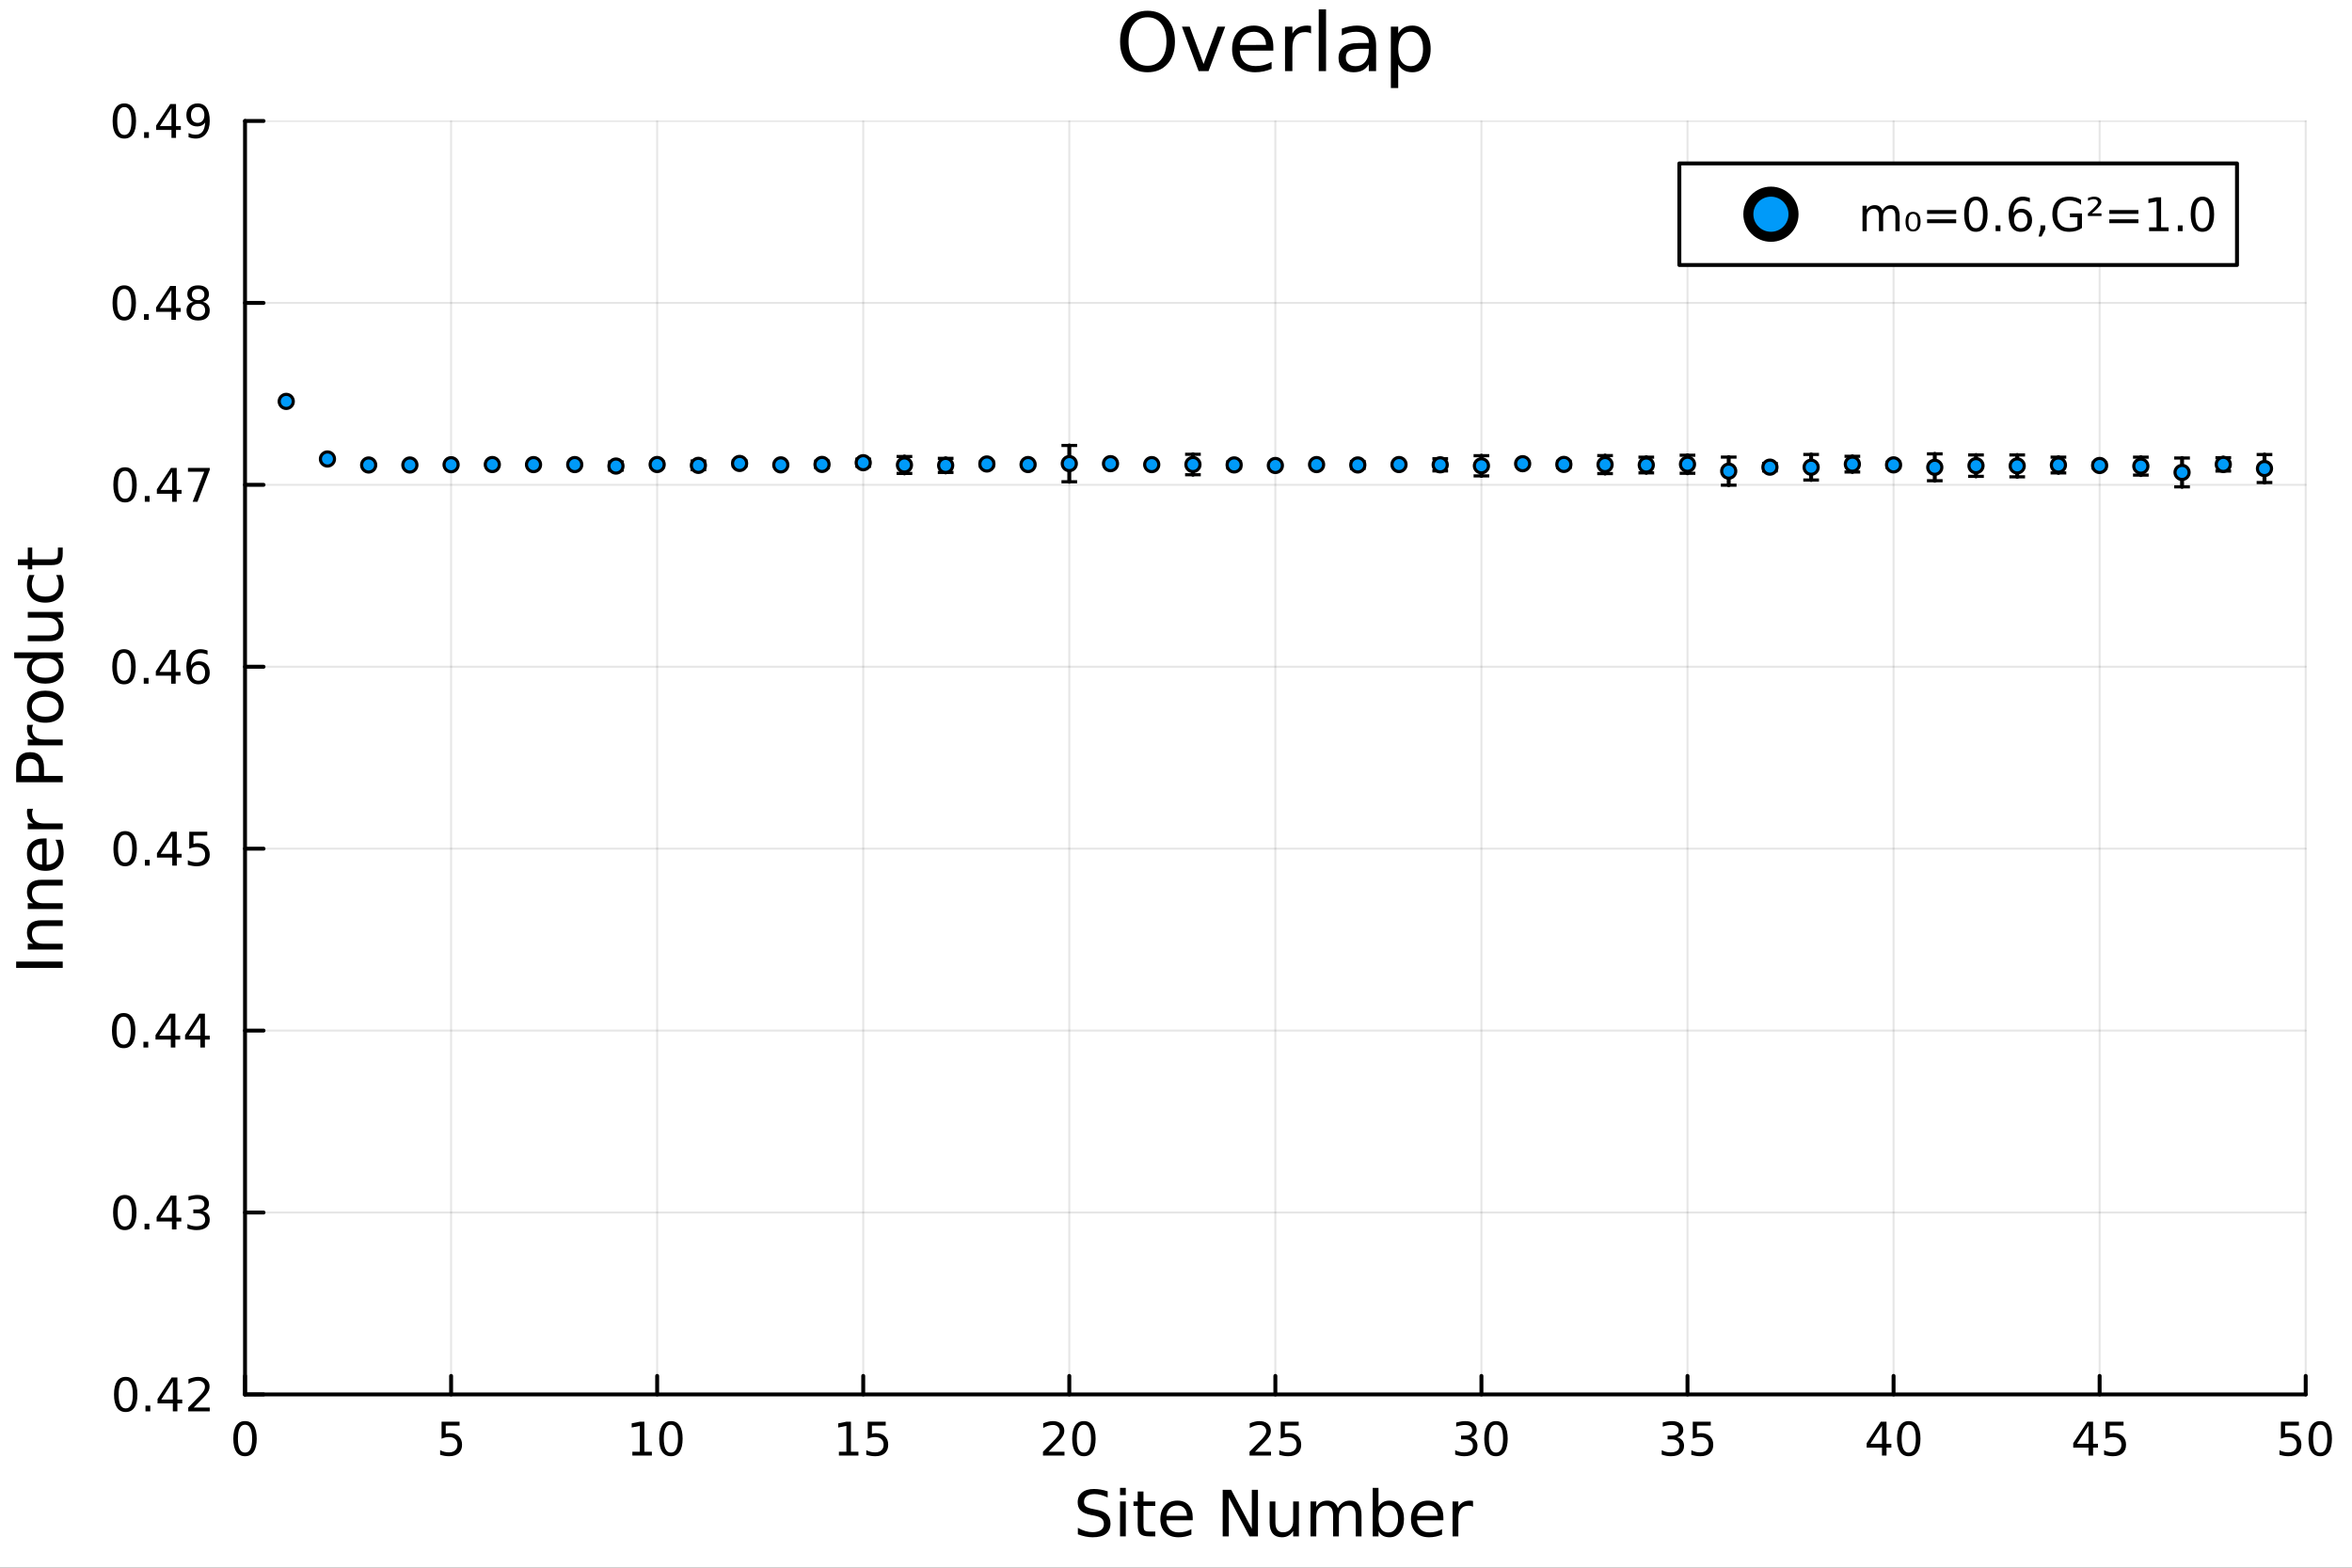 <?xml version="1.0" encoding="utf-8"?>
<svg xmlns="http://www.w3.org/2000/svg" xmlns:xlink="http://www.w3.org/1999/xlink" width="600" height="400" viewBox="0 0 2400 1600">
<rect x="0" y="0" width="2400" height="1600" fill="#333333" stroke="none"/>
<defs>
  <clipPath id="clip830">
    <rect x="0" y="0" width="2400" height="1600"/>
  </clipPath>
</defs>
<path clip-path="url(#clip830)" d="
M0 1600 L2400 1600 L2400 0 L0 0  Z
  " fill="#ffffff" fill-rule="evenodd" fill-opacity="1"/>
<defs>
  <clipPath id="clip831">
    <rect x="480" y="0" width="1681" height="1600"/>
  </clipPath>
</defs>
<path clip-path="url(#clip830)" d="
M250.028 1423.18 L2352.76 1423.18 L2352.76 123.472 L250.028 123.472  Z
  " fill="#ffffff" fill-rule="evenodd" fill-opacity="1"/>
<defs>
  <clipPath id="clip832">
    <rect x="250" y="123" width="2104" height="1301"/>
  </clipPath>
</defs>
<polyline clip-path="url(#clip832)" style="stroke:#000000; stroke-linecap:round; stroke-linejoin:round; stroke-width:2; stroke-opacity:0.1; fill:none" points="
  250.028,1423.18 250.028,123.472 
  "/>
<polyline clip-path="url(#clip832)" style="stroke:#000000; stroke-linecap:round; stroke-linejoin:round; stroke-width:2; stroke-opacity:0.1; fill:none" points="
  460.301,1423.18 460.301,123.472 
  "/>
<polyline clip-path="url(#clip832)" style="stroke:#000000; stroke-linecap:round; stroke-linejoin:round; stroke-width:2; stroke-opacity:0.1; fill:none" points="
  670.574,1423.18 670.574,123.472 
  "/>
<polyline clip-path="url(#clip832)" style="stroke:#000000; stroke-linecap:round; stroke-linejoin:round; stroke-width:2; stroke-opacity:0.1; fill:none" points="
  880.846,1423.18 880.846,123.472 
  "/>
<polyline clip-path="url(#clip832)" style="stroke:#000000; stroke-linecap:round; stroke-linejoin:round; stroke-width:2; stroke-opacity:0.1; fill:none" points="
  1091.12,1423.18 1091.12,123.472 
  "/>
<polyline clip-path="url(#clip832)" style="stroke:#000000; stroke-linecap:round; stroke-linejoin:round; stroke-width:2; stroke-opacity:0.1; fill:none" points="
  1301.39,1423.18 1301.39,123.472 
  "/>
<polyline clip-path="url(#clip832)" style="stroke:#000000; stroke-linecap:round; stroke-linejoin:round; stroke-width:2; stroke-opacity:0.1; fill:none" points="
  1511.66,1423.18 1511.66,123.472 
  "/>
<polyline clip-path="url(#clip832)" style="stroke:#000000; stroke-linecap:round; stroke-linejoin:round; stroke-width:2; stroke-opacity:0.1; fill:none" points="
  1721.94,1423.18 1721.94,123.472 
  "/>
<polyline clip-path="url(#clip832)" style="stroke:#000000; stroke-linecap:round; stroke-linejoin:round; stroke-width:2; stroke-opacity:0.1; fill:none" points="
  1932.21,1423.18 1932.21,123.472 
  "/>
<polyline clip-path="url(#clip832)" style="stroke:#000000; stroke-linecap:round; stroke-linejoin:round; stroke-width:2; stroke-opacity:0.1; fill:none" points="
  2142.48,1423.18 2142.48,123.472 
  "/>
<polyline clip-path="url(#clip832)" style="stroke:#000000; stroke-linecap:round; stroke-linejoin:round; stroke-width:2; stroke-opacity:0.1; fill:none" points="
  2352.76,1423.18 2352.76,123.472 
  "/>
<polyline clip-path="url(#clip830)" style="stroke:#000000; stroke-linecap:round; stroke-linejoin:round; stroke-width:4; stroke-opacity:1; fill:none" points="
  250.028,1423.18 2352.76,1423.18 
  "/>
<polyline clip-path="url(#clip830)" style="stroke:#000000; stroke-linecap:round; stroke-linejoin:round; stroke-width:4; stroke-opacity:1; fill:none" points="
  250.028,1423.18 250.028,1404.28 
  "/>
<polyline clip-path="url(#clip830)" style="stroke:#000000; stroke-linecap:round; stroke-linejoin:round; stroke-width:4; stroke-opacity:1; fill:none" points="
  460.301,1423.18 460.301,1404.28 
  "/>
<polyline clip-path="url(#clip830)" style="stroke:#000000; stroke-linecap:round; stroke-linejoin:round; stroke-width:4; stroke-opacity:1; fill:none" points="
  670.574,1423.18 670.574,1404.28 
  "/>
<polyline clip-path="url(#clip830)" style="stroke:#000000; stroke-linecap:round; stroke-linejoin:round; stroke-width:4; stroke-opacity:1; fill:none" points="
  880.846,1423.18 880.846,1404.28 
  "/>
<polyline clip-path="url(#clip830)" style="stroke:#000000; stroke-linecap:round; stroke-linejoin:round; stroke-width:4; stroke-opacity:1; fill:none" points="
  1091.12,1423.18 1091.12,1404.28 
  "/>
<polyline clip-path="url(#clip830)" style="stroke:#000000; stroke-linecap:round; stroke-linejoin:round; stroke-width:4; stroke-opacity:1; fill:none" points="
  1301.39,1423.18 1301.39,1404.28 
  "/>
<polyline clip-path="url(#clip830)" style="stroke:#000000; stroke-linecap:round; stroke-linejoin:round; stroke-width:4; stroke-opacity:1; fill:none" points="
  1511.66,1423.18 1511.66,1404.28 
  "/>
<polyline clip-path="url(#clip830)" style="stroke:#000000; stroke-linecap:round; stroke-linejoin:round; stroke-width:4; stroke-opacity:1; fill:none" points="
  1721.94,1423.18 1721.94,1404.28 
  "/>
<polyline clip-path="url(#clip830)" style="stroke:#000000; stroke-linecap:round; stroke-linejoin:round; stroke-width:4; stroke-opacity:1; fill:none" points="
  1932.21,1423.18 1932.21,1404.28 
  "/>
<polyline clip-path="url(#clip830)" style="stroke:#000000; stroke-linecap:round; stroke-linejoin:round; stroke-width:4; stroke-opacity:1; fill:none" points="
  2142.48,1423.18 2142.48,1404.28 
  "/>
<polyline clip-path="url(#clip830)" style="stroke:#000000; stroke-linecap:round; stroke-linejoin:round; stroke-width:4; stroke-opacity:1; fill:none" points="
  2352.76,1423.18 2352.76,1404.28 
  "/>
<path clip-path="url(#clip830)" d="M250.028 1454.1 Q246.417 1454.1 244.588 1457.66 Q242.783 1461.2 242.783 1468.33 Q242.783 1475.44 244.588 1479.01 Q246.417 1482.55 250.028 1482.55 Q253.662 1482.55 255.468 1479.01 Q257.297 1475.44 257.297 1468.33 Q257.297 1461.2 255.468 1457.66 Q253.662 1454.1 250.028 1454.1 M250.028 1450.39 Q255.838 1450.39 258.894 1455 Q261.973 1459.58 261.973 1468.33 Q261.973 1477.06 258.894 1481.67 Q255.838 1486.25 250.028 1486.25 Q244.218 1486.25 241.139 1481.67 Q238.084 1477.06 238.084 1468.33 Q238.084 1459.58 241.139 1455 Q244.218 1450.39 250.028 1450.39 Z" fill="#000000" fill-rule="evenodd" fill-opacity="1" /><path clip-path="url(#clip830)" d="M450.579 1451.02 L468.935 1451.02 L468.935 1454.96 L454.861 1454.96 L454.861 1463.43 Q455.88 1463.08 456.898 1462.92 Q457.917 1462.73 458.935 1462.73 Q464.722 1462.73 468.102 1465.9 Q471.481 1469.08 471.481 1474.49 Q471.481 1480.07 468.009 1483.17 Q464.537 1486.25 458.218 1486.25 Q456.042 1486.25 453.773 1485.88 Q451.528 1485.51 449.12 1484.77 L449.12 1480.07 Q451.204 1481.2 453.426 1481.76 Q455.648 1482.32 458.125 1482.32 Q462.13 1482.32 464.468 1480.21 Q466.806 1478.1 466.806 1474.49 Q466.806 1470.88 464.468 1468.77 Q462.13 1466.67 458.125 1466.67 Q456.25 1466.67 454.375 1467.08 Q452.523 1467.5 450.579 1468.38 L450.579 1451.02 Z" fill="#000000" fill-rule="evenodd" fill-opacity="1" /><path clip-path="url(#clip830)" d="M645.261 1481.64 L652.9 1481.64 L652.9 1455.28 L644.59 1456.95 L644.59 1452.69 L652.854 1451.02 L657.53 1451.02 L657.53 1481.64 L665.169 1481.64 L665.169 1485.58 L645.261 1485.58 L645.261 1481.64 Z" fill="#000000" fill-rule="evenodd" fill-opacity="1" /><path clip-path="url(#clip830)" d="M684.613 1454.1 Q681.002 1454.1 679.173 1457.66 Q677.368 1461.2 677.368 1468.33 Q677.368 1475.44 679.173 1479.01 Q681.002 1482.55 684.613 1482.55 Q688.247 1482.55 690.053 1479.01 Q691.881 1475.44 691.881 1468.33 Q691.881 1461.2 690.053 1457.66 Q688.247 1454.1 684.613 1454.1 M684.613 1450.39 Q690.423 1450.39 693.479 1455 Q696.557 1459.58 696.557 1468.33 Q696.557 1477.06 693.479 1481.67 Q690.423 1486.25 684.613 1486.25 Q678.803 1486.25 675.724 1481.67 Q672.669 1477.06 672.669 1468.33 Q672.669 1459.58 675.724 1455 Q678.803 1450.39 684.613 1450.39 Z" fill="#000000" fill-rule="evenodd" fill-opacity="1" /><path clip-path="url(#clip830)" d="M856.032 1481.64 L863.671 1481.64 L863.671 1455.28 L855.36 1456.95 L855.36 1452.69 L863.624 1451.02 L868.3 1451.02 L868.3 1481.64 L875.939 1481.64 L875.939 1485.58 L856.032 1485.58 L856.032 1481.64 Z" fill="#000000" fill-rule="evenodd" fill-opacity="1" /><path clip-path="url(#clip830)" d="M885.43 1451.02 L903.786 1451.02 L903.786 1454.96 L889.712 1454.96 L889.712 1463.43 Q890.731 1463.08 891.749 1462.92 Q892.768 1462.73 893.786 1462.73 Q899.573 1462.73 902.953 1465.9 Q906.332 1469.08 906.332 1474.49 Q906.332 1480.07 902.86 1483.17 Q899.388 1486.25 893.069 1486.25 Q890.893 1486.25 888.624 1485.88 Q886.379 1485.51 883.971 1484.77 L883.971 1480.07 Q886.055 1481.2 888.277 1481.76 Q890.499 1482.32 892.976 1482.32 Q896.981 1482.32 899.319 1480.21 Q901.657 1478.1 901.657 1474.49 Q901.657 1470.88 899.319 1468.77 Q896.981 1466.67 892.976 1466.67 Q891.101 1466.67 889.226 1467.08 Q887.374 1467.5 885.43 1468.38 L885.43 1451.02 Z" fill="#000000" fill-rule="evenodd" fill-opacity="1" /><path clip-path="url(#clip830)" d="M1069.89 1481.64 L1086.21 1481.64 L1086.21 1485.58 L1064.27 1485.58 L1064.27 1481.64 Q1066.93 1478.89 1071.51 1474.26 Q1076.12 1469.61 1077.3 1468.27 Q1079.55 1465.74 1080.42 1464.01 Q1081.33 1462.25 1081.33 1460.56 Q1081.33 1457.8 1079.38 1456.07 Q1077.46 1454.33 1074.36 1454.33 Q1072.16 1454.33 1069.71 1455.09 Q1067.28 1455.86 1064.5 1457.41 L1064.5 1452.69 Q1067.32 1451.55 1069.78 1450.97 Q1072.23 1450.39 1074.27 1450.39 Q1079.64 1450.39 1082.83 1453.08 Q1086.03 1455.77 1086.03 1460.26 Q1086.03 1462.39 1085.22 1464.31 Q1084.43 1466.2 1082.32 1468.8 Q1081.74 1469.47 1078.64 1472.69 Q1075.54 1475.88 1069.89 1481.64 Z" fill="#000000" fill-rule="evenodd" fill-opacity="1" /><path clip-path="url(#clip830)" d="M1106.03 1454.1 Q1102.42 1454.1 1100.59 1457.66 Q1098.78 1461.2 1098.78 1468.33 Q1098.78 1475.44 1100.59 1479.01 Q1102.42 1482.55 1106.03 1482.55 Q1109.66 1482.55 1111.47 1479.01 Q1113.3 1475.44 1113.3 1468.33 Q1113.3 1461.2 1111.47 1457.66 Q1109.66 1454.1 1106.03 1454.1 M1106.03 1450.39 Q1111.84 1450.39 1114.89 1455 Q1117.97 1459.58 1117.97 1468.33 Q1117.97 1477.06 1114.89 1481.67 Q1111.84 1486.25 1106.03 1486.25 Q1100.22 1486.25 1097.14 1481.67 Q1094.08 1477.06 1094.08 1468.33 Q1094.08 1459.58 1097.14 1455 Q1100.22 1450.39 1106.03 1450.39 Z" fill="#000000" fill-rule="evenodd" fill-opacity="1" /><path clip-path="url(#clip830)" d="M1280.66 1481.64 L1296.98 1481.64 L1296.98 1485.58 L1275.04 1485.58 L1275.04 1481.64 Q1277.7 1478.89 1282.28 1474.26 Q1286.89 1469.61 1288.07 1468.27 Q1290.32 1465.74 1291.2 1464.01 Q1292.1 1462.25 1292.1 1460.56 Q1292.1 1457.8 1290.15 1456.07 Q1288.23 1454.33 1285.13 1454.33 Q1282.93 1454.33 1280.48 1455.09 Q1278.05 1455.86 1275.27 1457.41 L1275.27 1452.69 Q1278.09 1451.55 1280.55 1450.97 Q1283 1450.39 1285.04 1450.39 Q1290.41 1450.39 1293.6 1453.08 Q1296.8 1455.77 1296.8 1460.26 Q1296.8 1462.39 1295.99 1464.31 Q1295.2 1466.2 1293.09 1468.8 Q1292.51 1469.47 1289.41 1472.69 Q1286.31 1475.88 1280.66 1481.64 Z" fill="#000000" fill-rule="evenodd" fill-opacity="1" /><path clip-path="url(#clip830)" d="M1306.84 1451.02 L1325.2 1451.02 L1325.2 1454.96 L1311.13 1454.96 L1311.13 1463.43 Q1312.14 1463.08 1313.16 1462.92 Q1314.18 1462.73 1315.2 1462.73 Q1320.99 1462.73 1324.37 1465.9 Q1327.75 1469.08 1327.75 1474.49 Q1327.75 1480.07 1324.27 1483.17 Q1320.8 1486.25 1314.48 1486.25 Q1312.31 1486.25 1310.04 1485.88 Q1307.79 1485.51 1305.39 1484.77 L1305.39 1480.07 Q1307.47 1481.2 1309.69 1481.76 Q1311.91 1482.32 1314.39 1482.32 Q1318.39 1482.32 1320.73 1480.21 Q1323.07 1478.1 1323.07 1474.49 Q1323.07 1470.88 1320.73 1468.77 Q1318.39 1466.67 1314.39 1466.67 Q1312.51 1466.67 1310.64 1467.08 Q1308.79 1467.5 1306.84 1468.38 L1306.84 1451.02 Z" fill="#000000" fill-rule="evenodd" fill-opacity="1" /><path clip-path="url(#clip830)" d="M1500.51 1466.95 Q1503.86 1467.66 1505.74 1469.93 Q1507.64 1472.2 1507.64 1475.53 Q1507.64 1480.65 1504.12 1483.45 Q1500.6 1486.25 1494.12 1486.25 Q1491.94 1486.25 1489.63 1485.81 Q1487.34 1485.39 1484.88 1484.54 L1484.88 1480.02 Q1486.83 1481.16 1489.14 1481.74 Q1491.46 1482.32 1493.98 1482.32 Q1498.38 1482.32 1500.67 1480.58 Q1502.98 1478.84 1502.98 1475.53 Q1502.98 1472.48 1500.83 1470.77 Q1498.7 1469.03 1494.88 1469.03 L1490.85 1469.03 L1490.85 1465.19 L1495.07 1465.19 Q1498.52 1465.19 1500.35 1463.82 Q1502.17 1462.43 1502.17 1459.84 Q1502.17 1457.18 1500.28 1455.77 Q1498.4 1454.33 1494.88 1454.33 Q1492.96 1454.33 1490.76 1454.75 Q1488.56 1455.16 1485.92 1456.04 L1485.92 1451.88 Q1488.59 1451.14 1490.9 1450.77 Q1493.24 1450.39 1495.3 1450.39 Q1500.62 1450.39 1503.73 1452.83 Q1506.83 1455.23 1506.83 1459.35 Q1506.83 1462.22 1505.18 1464.21 Q1503.54 1466.18 1500.51 1466.95 Z" fill="#000000" fill-rule="evenodd" fill-opacity="1" /><path clip-path="url(#clip830)" d="M1526.5 1454.1 Q1522.89 1454.1 1521.06 1457.66 Q1519.26 1461.2 1519.26 1468.33 Q1519.26 1475.44 1521.06 1479.01 Q1522.89 1482.55 1526.5 1482.55 Q1530.14 1482.55 1531.94 1479.01 Q1533.77 1475.44 1533.77 1468.33 Q1533.77 1461.2 1531.94 1457.66 Q1530.14 1454.1 1526.5 1454.1 M1526.5 1450.39 Q1532.31 1450.39 1535.37 1455 Q1538.45 1459.58 1538.45 1468.33 Q1538.45 1477.06 1535.37 1481.67 Q1532.31 1486.25 1526.5 1486.25 Q1520.69 1486.25 1517.61 1481.67 Q1514.56 1477.06 1514.56 1468.33 Q1514.56 1459.58 1517.61 1455 Q1520.69 1450.39 1526.5 1450.39 Z" fill="#000000" fill-rule="evenodd" fill-opacity="1" /><path clip-path="url(#clip830)" d="M1711.28 1466.95 Q1714.63 1467.66 1716.51 1469.93 Q1718.41 1472.2 1718.41 1475.53 Q1718.41 1480.65 1714.89 1483.45 Q1711.37 1486.25 1704.89 1486.25 Q1702.71 1486.25 1700.4 1485.81 Q1698.11 1485.39 1695.65 1484.54 L1695.65 1480.02 Q1697.6 1481.16 1699.91 1481.74 Q1702.23 1482.32 1704.75 1482.32 Q1709.15 1482.32 1711.44 1480.58 Q1713.75 1478.84 1713.75 1475.53 Q1713.75 1472.48 1711.6 1470.77 Q1709.47 1469.03 1705.65 1469.03 L1701.63 1469.03 L1701.63 1465.19 L1705.84 1465.19 Q1709.29 1465.19 1711.12 1463.82 Q1712.94 1462.43 1712.94 1459.84 Q1712.94 1457.18 1711.05 1455.77 Q1709.17 1454.33 1705.65 1454.33 Q1703.73 1454.33 1701.53 1454.75 Q1699.33 1455.16 1696.69 1456.04 L1696.69 1451.88 Q1699.36 1451.14 1701.67 1450.77 Q1704.01 1450.39 1706.07 1450.39 Q1711.39 1450.39 1714.5 1452.83 Q1717.6 1455.23 1717.6 1459.35 Q1717.6 1462.22 1715.95 1464.21 Q1714.31 1466.18 1711.28 1466.95 Z" fill="#000000" fill-rule="evenodd" fill-opacity="1" /><path clip-path="url(#clip830)" d="M1727.32 1451.02 L1745.68 1451.02 L1745.68 1454.96 L1731.6 1454.96 L1731.6 1463.43 Q1732.62 1463.08 1733.64 1462.92 Q1734.66 1462.73 1735.68 1462.73 Q1741.46 1462.73 1744.84 1465.9 Q1748.22 1469.08 1748.22 1474.49 Q1748.22 1480.07 1744.75 1483.17 Q1741.28 1486.25 1734.96 1486.25 Q1732.78 1486.25 1730.51 1485.88 Q1728.27 1485.51 1725.86 1484.77 L1725.86 1480.07 Q1727.94 1481.2 1730.17 1481.76 Q1732.39 1482.32 1734.87 1482.32 Q1738.87 1482.32 1741.21 1480.21 Q1743.55 1478.1 1743.55 1474.49 Q1743.55 1470.88 1741.21 1468.77 Q1738.87 1466.67 1734.87 1466.67 Q1732.99 1466.67 1731.12 1467.08 Q1729.26 1467.5 1727.32 1468.38 L1727.32 1451.02 Z" fill="#000000" fill-rule="evenodd" fill-opacity="1" /><path clip-path="url(#clip830)" d="M1920.38 1455.09 L1908.58 1473.54 L1920.38 1473.54 L1920.38 1455.09 M1919.15 1451.02 L1925.03 1451.02 L1925.03 1473.54 L1929.96 1473.54 L1929.96 1477.43 L1925.03 1477.43 L1925.03 1485.58 L1920.38 1485.58 L1920.38 1477.43 L1904.78 1477.43 L1904.78 1472.92 L1919.15 1451.02 Z" fill="#000000" fill-rule="evenodd" fill-opacity="1" /><path clip-path="url(#clip830)" d="M1947.7 1454.1 Q1944.09 1454.1 1942.26 1457.66 Q1940.45 1461.2 1940.45 1468.33 Q1940.45 1475.44 1942.26 1479.01 Q1944.09 1482.55 1947.7 1482.55 Q1951.33 1482.55 1953.14 1479.01 Q1954.96 1475.44 1954.96 1468.33 Q1954.96 1461.2 1953.14 1457.66 Q1951.33 1454.1 1947.7 1454.1 M1947.7 1450.39 Q1953.51 1450.39 1956.56 1455 Q1959.64 1459.58 1959.64 1468.33 Q1959.64 1477.06 1956.56 1481.67 Q1953.51 1486.25 1947.7 1486.25 Q1941.89 1486.25 1938.81 1481.67 Q1935.75 1477.06 1935.75 1468.33 Q1935.75 1459.58 1938.81 1455 Q1941.89 1450.39 1947.7 1450.39 Z" fill="#000000" fill-rule="evenodd" fill-opacity="1" /><path clip-path="url(#clip830)" d="M2131.15 1455.09 L2119.35 1473.54 L2131.15 1473.54 L2131.15 1455.09 M2129.93 1451.02 L2135.8 1451.02 L2135.8 1473.54 L2140.74 1473.54 L2140.74 1477.43 L2135.8 1477.43 L2135.8 1485.58 L2131.15 1485.58 L2131.15 1477.43 L2115.55 1477.43 L2115.55 1472.92 L2129.93 1451.02 Z" fill="#000000" fill-rule="evenodd" fill-opacity="1" /><path clip-path="url(#clip830)" d="M2148.51 1451.02 L2166.87 1451.02 L2166.87 1454.96 L2152.8 1454.96 L2152.8 1463.43 Q2153.81 1463.08 2154.83 1462.92 Q2155.85 1462.73 2156.87 1462.73 Q2162.66 1462.73 2166.04 1465.9 Q2169.42 1469.08 2169.42 1474.49 Q2169.42 1480.07 2165.94 1483.17 Q2162.47 1486.25 2156.15 1486.25 Q2153.98 1486.25 2151.71 1485.88 Q2149.46 1485.51 2147.05 1484.77 L2147.05 1480.07 Q2149.14 1481.2 2151.36 1481.76 Q2153.58 1482.32 2156.06 1482.32 Q2160.06 1482.32 2162.4 1480.21 Q2164.74 1478.1 2164.74 1474.49 Q2164.74 1470.88 2162.4 1468.77 Q2160.06 1466.67 2156.06 1466.67 Q2154.18 1466.67 2152.31 1467.08 Q2150.46 1467.5 2148.51 1468.38 L2148.51 1451.02 Z" fill="#000000" fill-rule="evenodd" fill-opacity="1" /><path clip-path="url(#clip830)" d="M2327.46 1451.02 L2345.81 1451.02 L2345.81 1454.96 L2331.74 1454.96 L2331.74 1463.43 Q2332.76 1463.08 2333.77 1462.92 Q2334.79 1462.73 2335.81 1462.73 Q2341.6 1462.73 2344.98 1465.9 Q2348.36 1469.08 2348.36 1474.49 Q2348.36 1480.07 2344.89 1483.17 Q2341.41 1486.25 2335.09 1486.25 Q2332.92 1486.25 2330.65 1485.88 Q2328.4 1485.51 2326 1484.77 L2326 1480.07 Q2328.08 1481.2 2330.3 1481.76 Q2332.52 1482.32 2335 1482.32 Q2339.01 1482.32 2341.34 1480.21 Q2343.68 1478.1 2343.68 1474.49 Q2343.68 1470.88 2341.34 1468.77 Q2339.01 1466.67 2335 1466.67 Q2333.13 1466.67 2331.25 1467.08 Q2329.4 1467.5 2327.46 1468.38 L2327.46 1451.02 Z" fill="#000000" fill-rule="evenodd" fill-opacity="1" /><path clip-path="url(#clip830)" d="M2367.57 1454.1 Q2363.96 1454.1 2362.13 1457.66 Q2360.33 1461.2 2360.33 1468.33 Q2360.33 1475.44 2362.13 1479.01 Q2363.96 1482.55 2367.57 1482.55 Q2371.2 1482.55 2373.01 1479.01 Q2374.84 1475.44 2374.84 1468.33 Q2374.84 1461.2 2373.01 1457.66 Q2371.2 1454.1 2367.57 1454.1 M2367.57 1450.39 Q2373.38 1450.39 2376.44 1455 Q2379.52 1459.58 2379.52 1468.33 Q2379.52 1477.06 2376.44 1481.67 Q2373.38 1486.25 2367.57 1486.25 Q2361.76 1486.25 2358.68 1481.67 Q2355.63 1477.06 2355.63 1468.33 Q2355.63 1459.58 2358.68 1455 Q2361.76 1450.39 2367.57 1450.39 Z" fill="#000000" fill-rule="evenodd" fill-opacity="1" /><path clip-path="url(#clip830)" d="M1130.27 1522.08 L1130.27 1528.35 Q1126.61 1526.6 1123.36 1525.74 Q1120.11 1524.88 1117.09 1524.88 Q1111.84 1524.88 1108.97 1526.92 Q1106.14 1528.96 1106.14 1532.71 Q1106.14 1535.87 1108.02 1537.49 Q1109.93 1539.08 1115.21 1540.07 L1119.09 1540.86 Q1126.29 1542.23 1129.69 1545.7 Q1133.13 1549.14 1133.13 1554.93 Q1133.13 1561.84 1128.48 1565.4 Q1123.87 1568.97 1114.92 1568.97 Q1111.55 1568.97 1107.73 1568.2 Q1103.94 1567.44 1099.87 1565.94 L1099.87 1559.32 Q1103.78 1561.52 1107.54 1562.63 Q1111.3 1563.75 1114.92 1563.75 Q1120.43 1563.75 1123.42 1561.58 Q1126.41 1559.42 1126.41 1555.41 Q1126.41 1551.91 1124.25 1549.93 Q1122.12 1547.96 1117.22 1546.97 L1113.3 1546.21 Q1106.11 1544.78 1102.89 1541.72 Q1099.68 1538.67 1099.68 1533.22 Q1099.68 1526.92 1104.1 1523.29 Q1108.56 1519.66 1116.36 1519.66 Q1119.7 1519.66 1123.17 1520.27 Q1126.64 1520.87 1130.27 1522.08 Z" fill="#000000" fill-rule="evenodd" fill-opacity="1" /><path clip-path="url(#clip830)" d="M1142.9 1532.4 L1148.76 1532.4 L1148.76 1568.04 L1142.9 1568.04 L1142.9 1532.4 M1142.9 1518.52 L1148.76 1518.52 L1148.76 1525.93 L1142.9 1525.93 L1142.9 1518.52 Z" fill="#000000" fill-rule="evenodd" fill-opacity="1" /><path clip-path="url(#clip830)" d="M1166.81 1522.27 L1166.81 1532.4 L1178.87 1532.4 L1178.87 1536.95 L1166.81 1536.95 L1166.81 1556.3 Q1166.81 1560.66 1167.98 1561.9 Q1169.19 1563.14 1172.85 1563.14 L1178.87 1563.14 L1178.87 1568.04 L1172.85 1568.04 Q1166.07 1568.04 1163.49 1565.53 Q1160.92 1562.98 1160.92 1556.3 L1160.92 1536.95 L1156.62 1536.95 L1156.62 1532.4 L1160.92 1532.4 L1160.92 1522.27 L1166.81 1522.27 Z" fill="#000000" fill-rule="evenodd" fill-opacity="1" /><path clip-path="url(#clip830)" d="M1217.06 1548.76 L1217.06 1551.62 L1190.14 1551.62 Q1190.52 1557.67 1193.76 1560.85 Q1197.04 1564 1202.87 1564 Q1206.24 1564 1209.39 1563.17 Q1212.57 1562.35 1215.69 1560.69 L1215.69 1566.23 Q1212.54 1567.57 1209.23 1568.27 Q1205.92 1568.97 1202.52 1568.97 Q1193.99 1568.97 1188.99 1564 Q1184.02 1559.04 1184.02 1550.57 Q1184.02 1541.82 1188.73 1536.69 Q1193.48 1531.54 1201.5 1531.54 Q1208.69 1531.54 1212.86 1536.18 Q1217.06 1540.8 1217.06 1548.76 M1211.21 1547.04 Q1211.14 1542.23 1208.5 1539.37 Q1205.89 1536.5 1201.56 1536.5 Q1196.66 1536.5 1193.7 1539.27 Q1190.77 1542.04 1190.33 1547.07 L1211.21 1547.04 Z" fill="#000000" fill-rule="evenodd" fill-opacity="1" /><path clip-path="url(#clip830)" d="M1247.65 1520.52 L1256.31 1520.52 L1277.38 1560.28 L1277.38 1520.52 L1283.62 1520.52 L1283.62 1568.04 L1274.96 1568.04 L1253.89 1528.29 L1253.89 1568.04 L1247.65 1568.04 L1247.65 1520.52 Z" fill="#000000" fill-rule="evenodd" fill-opacity="1" /><path clip-path="url(#clip830)" d="M1295.55 1553.98 L1295.55 1532.4 L1301.41 1532.4 L1301.41 1553.75 Q1301.41 1558.81 1303.38 1561.36 Q1305.35 1563.87 1309.3 1563.87 Q1314.04 1563.87 1316.78 1560.85 Q1319.55 1557.83 1319.55 1552.61 L1319.55 1532.4 L1325.41 1532.4 L1325.41 1568.04 L1319.55 1568.04 L1319.55 1562.57 Q1317.42 1565.82 1314.58 1567.41 Q1311.78 1568.97 1308.06 1568.97 Q1301.92 1568.97 1298.73 1565.15 Q1295.55 1561.33 1295.55 1553.98 M1310.29 1531.54 L1310.29 1531.54 Z" fill="#000000" fill-rule="evenodd" fill-opacity="1" /><path clip-path="url(#clip830)" d="M1365.22 1539.24 Q1367.42 1535.29 1370.48 1533.41 Q1373.53 1531.54 1377.67 1531.54 Q1383.24 1531.54 1386.26 1535.45 Q1389.29 1539.33 1389.29 1546.53 L1389.29 1568.04 L1383.4 1568.04 L1383.4 1546.72 Q1383.4 1541.59 1381.58 1539.11 Q1379.77 1536.63 1376.05 1536.63 Q1371.49 1536.63 1368.85 1539.65 Q1366.21 1542.68 1366.21 1547.9 L1366.21 1568.04 L1360.32 1568.04 L1360.32 1546.72 Q1360.32 1541.56 1358.51 1539.11 Q1356.69 1536.63 1352.91 1536.63 Q1348.42 1536.63 1345.78 1539.68 Q1343.14 1542.71 1343.14 1547.9 L1343.14 1568.04 L1337.25 1568.04 L1337.25 1532.4 L1343.14 1532.4 L1343.14 1537.93 Q1345.14 1534.66 1347.94 1533.1 Q1350.74 1531.54 1354.59 1531.54 Q1358.48 1531.54 1361.18 1533.51 Q1363.92 1535.48 1365.22 1539.24 Z" fill="#000000" fill-rule="evenodd" fill-opacity="1" /><path clip-path="url(#clip830)" d="M1426.56 1550.25 Q1426.56 1543.79 1423.88 1540.13 Q1421.24 1536.44 1416.6 1536.44 Q1411.95 1536.44 1409.27 1540.13 Q1406.63 1543.79 1406.63 1550.25 Q1406.63 1556.71 1409.27 1560.4 Q1411.95 1564.07 1416.6 1564.07 Q1421.24 1564.07 1423.88 1560.4 Q1426.56 1556.71 1426.56 1550.25 M1406.63 1537.81 Q1408.48 1534.62 1411.28 1533.1 Q1414.11 1531.54 1418.03 1531.54 Q1424.52 1531.54 1428.56 1536.69 Q1432.64 1541.85 1432.64 1550.25 Q1432.64 1558.65 1428.56 1563.81 Q1424.52 1568.97 1418.03 1568.97 Q1414.11 1568.97 1411.28 1567.44 Q1408.48 1565.88 1406.63 1562.7 L1406.63 1568.04 L1400.74 1568.04 L1400.74 1518.52 L1406.63 1518.52 L1406.63 1537.81 Z" fill="#000000" fill-rule="evenodd" fill-opacity="1" /><path clip-path="url(#clip830)" d="M1472.84 1548.76 L1472.84 1551.62 L1445.91 1551.62 Q1446.29 1557.67 1449.54 1560.85 Q1452.82 1564 1458.64 1564 Q1462.01 1564 1465.17 1563.17 Q1468.35 1562.35 1471.47 1560.69 L1471.47 1566.23 Q1468.32 1567.57 1465.01 1568.27 Q1461.7 1568.97 1458.29 1568.97 Q1449.76 1568.97 1444.76 1564 Q1439.8 1559.04 1439.8 1550.57 Q1439.8 1541.82 1444.51 1536.69 Q1449.25 1531.54 1457.27 1531.54 Q1464.47 1531.54 1468.64 1536.18 Q1472.84 1540.8 1472.84 1548.76 M1466.98 1547.04 Q1466.92 1542.23 1464.27 1539.37 Q1461.66 1536.5 1457.34 1536.5 Q1452.43 1536.5 1449.47 1539.27 Q1446.55 1542.04 1446.1 1547.07 L1466.98 1547.04 Z" fill="#000000" fill-rule="evenodd" fill-opacity="1" /><path clip-path="url(#clip830)" d="M1503.11 1537.87 Q1502.12 1537.3 1500.94 1537.04 Q1499.8 1536.76 1498.39 1536.76 Q1493.43 1536.76 1490.76 1540 Q1488.11 1543.22 1488.11 1549.27 L1488.11 1568.04 L1482.23 1568.04 L1482.23 1532.4 L1488.11 1532.4 L1488.11 1537.93 Q1489.96 1534.69 1492.92 1533.13 Q1495.88 1531.54 1500.11 1531.54 Q1500.72 1531.54 1501.45 1531.63 Q1502.18 1531.7 1503.07 1531.85 L1503.11 1537.87 Z" fill="#000000" fill-rule="evenodd" fill-opacity="1" /><polyline clip-path="url(#clip832)" style="stroke:#000000; stroke-linecap:round; stroke-linejoin:round; stroke-width:2; stroke-opacity:0.1; fill:none" points="
  250.028,1423.18 2352.76,1423.18 
  "/>
<polyline clip-path="url(#clip832)" style="stroke:#000000; stroke-linecap:round; stroke-linejoin:round; stroke-width:2; stroke-opacity:0.1; fill:none" points="
  250.028,1237.51 2352.76,1237.51 
  "/>
<polyline clip-path="url(#clip832)" style="stroke:#000000; stroke-linecap:round; stroke-linejoin:round; stroke-width:2; stroke-opacity:0.1; fill:none" points="
  250.028,1051.83 2352.76,1051.83 
  "/>
<polyline clip-path="url(#clip832)" style="stroke:#000000; stroke-linecap:round; stroke-linejoin:round; stroke-width:2; stroke-opacity:0.1; fill:none" points="
  250.028,866.162 2352.76,866.162 
  "/>
<polyline clip-path="url(#clip832)" style="stroke:#000000; stroke-linecap:round; stroke-linejoin:round; stroke-width:2; stroke-opacity:0.1; fill:none" points="
  250.028,680.49 2352.76,680.49 
  "/>
<polyline clip-path="url(#clip832)" style="stroke:#000000; stroke-linecap:round; stroke-linejoin:round; stroke-width:2; stroke-opacity:0.1; fill:none" points="
  250.028,494.817 2352.76,494.817 
  "/>
<polyline clip-path="url(#clip832)" style="stroke:#000000; stroke-linecap:round; stroke-linejoin:round; stroke-width:2; stroke-opacity:0.1; fill:none" points="
  250.028,309.145 2352.76,309.145 
  "/>
<polyline clip-path="url(#clip832)" style="stroke:#000000; stroke-linecap:round; stroke-linejoin:round; stroke-width:2; stroke-opacity:0.1; fill:none" points="
  250.028,123.472 2352.76,123.472 
  "/>
<polyline clip-path="url(#clip830)" style="stroke:#000000; stroke-linecap:round; stroke-linejoin:round; stroke-width:4; stroke-opacity:1; fill:none" points="
  250.028,1423.18 250.028,123.472 
  "/>
<polyline clip-path="url(#clip830)" style="stroke:#000000; stroke-linecap:round; stroke-linejoin:round; stroke-width:4; stroke-opacity:1; fill:none" points="
  250.028,1423.18 268.926,1423.18 
  "/>
<polyline clip-path="url(#clip830)" style="stroke:#000000; stroke-linecap:round; stroke-linejoin:round; stroke-width:4; stroke-opacity:1; fill:none" points="
  250.028,1237.51 268.926,1237.51 
  "/>
<polyline clip-path="url(#clip830)" style="stroke:#000000; stroke-linecap:round; stroke-linejoin:round; stroke-width:4; stroke-opacity:1; fill:none" points="
  250.028,1051.83 268.926,1051.83 
  "/>
<polyline clip-path="url(#clip830)" style="stroke:#000000; stroke-linecap:round; stroke-linejoin:round; stroke-width:4; stroke-opacity:1; fill:none" points="
  250.028,866.162 268.926,866.162 
  "/>
<polyline clip-path="url(#clip830)" style="stroke:#000000; stroke-linecap:round; stroke-linejoin:round; stroke-width:4; stroke-opacity:1; fill:none" points="
  250.028,680.49 268.926,680.49 
  "/>
<polyline clip-path="url(#clip830)" style="stroke:#000000; stroke-linecap:round; stroke-linejoin:round; stroke-width:4; stroke-opacity:1; fill:none" points="
  250.028,494.817 268.926,494.817 
  "/>
<polyline clip-path="url(#clip830)" style="stroke:#000000; stroke-linecap:round; stroke-linejoin:round; stroke-width:4; stroke-opacity:1; fill:none" points="
  250.028,309.145 268.926,309.145 
  "/>
<polyline clip-path="url(#clip830)" style="stroke:#000000; stroke-linecap:round; stroke-linejoin:round; stroke-width:4; stroke-opacity:1; fill:none" points="
  250.028,123.472 268.926,123.472 
  "/>
<path clip-path="url(#clip830)" d="M128.288 1408.98 Q124.677 1408.98 122.848 1412.54 Q121.043 1416.08 121.043 1423.21 Q121.043 1430.32 122.848 1433.89 Q124.677 1437.43 128.288 1437.43 Q131.922 1437.43 133.728 1433.89 Q135.556 1430.32 135.556 1423.21 Q135.556 1416.08 133.728 1412.54 Q131.922 1408.98 128.288 1408.98 M128.288 1405.27 Q134.098 1405.27 137.154 1409.88 Q140.232 1414.46 140.232 1423.21 Q140.232 1431.94 137.154 1436.55 Q134.098 1441.13 128.288 1441.13 Q122.478 1441.13 119.399 1436.55 Q116.343 1431.94 116.343 1423.21 Q116.343 1414.46 119.399 1409.88 Q122.478 1405.27 128.288 1405.27 Z" fill="#000000" fill-rule="evenodd" fill-opacity="1" /><path clip-path="url(#clip830)" d="M148.45 1434.58 L153.334 1434.58 L153.334 1440.46 L148.45 1440.46 L148.45 1434.58 Z" fill="#000000" fill-rule="evenodd" fill-opacity="1" /><path clip-path="url(#clip830)" d="M176.366 1409.97 L164.561 1428.42 L176.366 1428.42 L176.366 1409.97 M175.139 1405.9 L181.019 1405.9 L181.019 1428.42 L185.95 1428.42 L185.95 1432.31 L181.019 1432.31 L181.019 1440.46 L176.366 1440.46 L176.366 1432.31 L160.765 1432.31 L160.765 1427.8 L175.139 1405.9 Z" fill="#000000" fill-rule="evenodd" fill-opacity="1" /><path clip-path="url(#clip830)" d="M197.709 1436.52 L214.028 1436.52 L214.028 1440.46 L192.084 1440.46 L192.084 1436.52 Q194.746 1433.77 199.329 1429.14 Q203.936 1424.49 205.116 1423.15 Q207.362 1420.62 208.241 1418.89 Q209.144 1417.13 209.144 1415.44 Q209.144 1412.68 207.199 1410.95 Q205.278 1409.21 202.176 1409.21 Q199.977 1409.21 197.524 1409.97 Q195.093 1410.74 192.315 1412.29 L192.315 1407.57 Q195.139 1406.43 197.593 1405.85 Q200.047 1405.27 202.084 1405.27 Q207.454 1405.27 210.649 1407.96 Q213.843 1410.65 213.843 1415.14 Q213.843 1417.27 213.033 1419.19 Q212.246 1421.08 210.139 1423.68 Q209.561 1424.35 206.459 1427.57 Q203.357 1430.76 197.709 1436.52 Z" fill="#000000" fill-rule="evenodd" fill-opacity="1" /><path clip-path="url(#clip830)" d="M127.339 1223.31 Q123.728 1223.31 121.899 1226.87 Q120.093 1230.41 120.093 1237.54 Q120.093 1244.65 121.899 1248.21 Q123.728 1251.75 127.339 1251.75 Q130.973 1251.75 132.779 1248.21 Q134.607 1244.65 134.607 1237.54 Q134.607 1230.41 132.779 1226.87 Q130.973 1223.31 127.339 1223.31 M127.339 1219.6 Q133.149 1219.6 136.204 1224.21 Q139.283 1228.79 139.283 1237.54 Q139.283 1246.27 136.204 1250.88 Q133.149 1255.46 127.339 1255.46 Q121.529 1255.46 118.45 1250.88 Q115.394 1246.27 115.394 1237.54 Q115.394 1228.79 118.45 1224.21 Q121.529 1219.6 127.339 1219.6 Z" fill="#000000" fill-rule="evenodd" fill-opacity="1" /><path clip-path="url(#clip830)" d="M147.501 1248.91 L152.385 1248.91 L152.385 1254.79 L147.501 1254.79 L147.501 1248.91 Z" fill="#000000" fill-rule="evenodd" fill-opacity="1" /><path clip-path="url(#clip830)" d="M175.417 1224.3 L163.612 1242.75 L175.417 1242.75 L175.417 1224.3 M174.19 1220.23 L180.07 1220.23 L180.07 1242.75 L185.001 1242.75 L185.001 1246.64 L180.07 1246.64 L180.07 1254.79 L175.417 1254.79 L175.417 1246.64 L159.815 1246.64 L159.815 1242.13 L174.19 1220.23 Z" fill="#000000" fill-rule="evenodd" fill-opacity="1" /><path clip-path="url(#clip830)" d="M206.899 1236.15 Q210.255 1236.87 212.13 1239.14 Q214.028 1241.41 214.028 1244.74 Q214.028 1249.86 210.51 1252.66 Q206.991 1255.46 200.51 1255.46 Q198.334 1255.46 196.019 1255.02 Q193.727 1254.6 191.274 1253.75 L191.274 1249.23 Q193.218 1250.37 195.533 1250.94 Q197.848 1251.52 200.371 1251.52 Q204.769 1251.52 207.061 1249.79 Q209.375 1248.05 209.375 1244.74 Q209.375 1241.69 207.223 1239.97 Q205.093 1238.24 201.274 1238.24 L197.246 1238.24 L197.246 1234.39 L201.459 1234.39 Q204.908 1234.39 206.737 1233.03 Q208.565 1231.64 208.565 1229.05 Q208.565 1226.38 206.667 1224.97 Q204.792 1223.54 201.274 1223.54 Q199.352 1223.54 197.153 1223.95 Q194.954 1224.37 192.315 1225.25 L192.315 1221.08 Q194.977 1220.34 197.292 1219.97 Q199.63 1219.6 201.69 1219.6 Q207.014 1219.6 210.116 1222.03 Q213.218 1224.44 213.218 1228.56 Q213.218 1231.43 211.574 1233.42 Q209.931 1235.39 206.899 1236.15 Z" fill="#000000" fill-rule="evenodd" fill-opacity="1" /><path clip-path="url(#clip830)" d="M126.205 1037.63 Q122.593 1037.63 120.765 1041.2 Q118.959 1044.74 118.959 1051.87 Q118.959 1058.98 120.765 1062.54 Q122.593 1066.08 126.205 1066.08 Q129.839 1066.08 131.644 1062.54 Q133.473 1058.98 133.473 1051.87 Q133.473 1044.74 131.644 1041.2 Q129.839 1037.63 126.205 1037.63 M126.205 1033.93 Q132.015 1033.93 135.07 1038.54 Q138.149 1043.12 138.149 1051.87 Q138.149 1060.6 135.07 1065.2 Q132.015 1069.79 126.205 1069.79 Q120.394 1069.79 117.316 1065.2 Q114.26 1060.6 114.26 1051.87 Q114.26 1043.12 117.316 1038.54 Q120.394 1033.93 126.205 1033.93 Z" fill="#000000" fill-rule="evenodd" fill-opacity="1" /><path clip-path="url(#clip830)" d="M146.366 1063.24 L151.251 1063.24 L151.251 1069.11 L146.366 1069.11 L146.366 1063.24 Z" fill="#000000" fill-rule="evenodd" fill-opacity="1" /><path clip-path="url(#clip830)" d="M174.283 1038.63 L162.477 1057.08 L174.283 1057.08 L174.283 1038.63 M173.056 1034.55 L178.936 1034.55 L178.936 1057.08 L183.866 1057.08 L183.866 1060.97 L178.936 1060.97 L178.936 1069.11 L174.283 1069.11 L174.283 1060.97 L158.681 1060.97 L158.681 1056.45 L173.056 1034.55 Z" fill="#000000" fill-rule="evenodd" fill-opacity="1" /><path clip-path="url(#clip830)" d="M204.445 1038.63 L192.639 1057.08 L204.445 1057.08 L204.445 1038.63 M203.218 1034.55 L209.098 1034.55 L209.098 1057.08 L214.028 1057.08 L214.028 1060.97 L209.098 1060.97 L209.098 1069.11 L204.445 1069.11 L204.445 1060.97 L188.843 1060.97 L188.843 1056.45 L203.218 1034.55 Z" fill="#000000" fill-rule="evenodd" fill-opacity="1" /><path clip-path="url(#clip830)" d="M127.686 851.961 Q124.075 851.961 122.246 855.526 Q120.441 859.067 120.441 866.197 Q120.441 873.303 122.246 876.868 Q124.075 880.41 127.686 880.41 Q131.32 880.41 133.126 876.868 Q134.954 873.303 134.954 866.197 Q134.954 859.067 133.126 855.526 Q131.32 851.961 127.686 851.961 M127.686 848.257 Q133.496 848.257 136.552 852.864 Q139.63 857.447 139.63 866.197 Q139.63 874.924 136.552 879.53 Q133.496 884.114 127.686 884.114 Q121.876 884.114 118.797 879.53 Q115.742 874.924 115.742 866.197 Q115.742 857.447 118.797 852.864 Q121.876 848.257 127.686 848.257 Z" fill="#000000" fill-rule="evenodd" fill-opacity="1" /><path clip-path="url(#clip830)" d="M147.848 877.563 L152.732 877.563 L152.732 883.442 L147.848 883.442 L147.848 877.563 Z" fill="#000000" fill-rule="evenodd" fill-opacity="1" /><path clip-path="url(#clip830)" d="M175.764 852.956 L163.959 871.405 L175.764 871.405 L175.764 852.956 M174.538 848.882 L180.417 848.882 L180.417 871.405 L185.348 871.405 L185.348 875.294 L180.417 875.294 L180.417 883.442 L175.764 883.442 L175.764 875.294 L160.163 875.294 L160.163 870.78 L174.538 848.882 Z" fill="#000000" fill-rule="evenodd" fill-opacity="1" /><path clip-path="url(#clip830)" d="M193.125 848.882 L211.482 848.882 L211.482 852.817 L197.408 852.817 L197.408 861.29 Q198.426 860.942 199.445 860.78 Q200.463 860.595 201.482 860.595 Q207.269 860.595 210.649 863.766 Q214.028 866.938 214.028 872.354 Q214.028 877.933 210.556 881.035 Q207.084 884.114 200.764 884.114 Q198.588 884.114 196.32 883.743 Q194.075 883.373 191.667 882.632 L191.667 877.933 Q193.75 879.067 195.973 879.623 Q198.195 880.178 200.672 880.178 Q204.676 880.178 207.014 878.072 Q209.352 875.965 209.352 872.354 Q209.352 868.743 207.014 866.637 Q204.676 864.53 200.672 864.53 Q198.797 864.53 196.922 864.947 Q195.07 865.364 193.125 866.243 L193.125 848.882 Z" fill="#000000" fill-rule="evenodd" fill-opacity="1" /><path clip-path="url(#clip830)" d="M126.529 666.288 Q122.918 666.288 121.089 669.853 Q119.283 673.395 119.283 680.524 Q119.283 687.631 121.089 691.196 Q122.918 694.737 126.529 694.737 Q130.163 694.737 131.968 691.196 Q133.797 687.631 133.797 680.524 Q133.797 673.395 131.968 669.853 Q130.163 666.288 126.529 666.288 M126.529 662.585 Q132.339 662.585 135.394 667.191 Q138.473 671.774 138.473 680.524 Q138.473 689.251 135.394 693.858 Q132.339 698.441 126.529 698.441 Q120.718 698.441 117.64 693.858 Q114.584 689.251 114.584 680.524 Q114.584 671.774 117.64 667.191 Q120.718 662.585 126.529 662.585 Z" fill="#000000" fill-rule="evenodd" fill-opacity="1" /><path clip-path="url(#clip830)" d="M146.691 691.89 L151.575 691.89 L151.575 697.77 L146.691 697.77 L146.691 691.89 Z" fill="#000000" fill-rule="evenodd" fill-opacity="1" /><path clip-path="url(#clip830)" d="M174.607 667.284 L162.802 685.733 L174.607 685.733 L174.607 667.284 M173.38 663.21 L179.26 663.21 L179.26 685.733 L184.19 685.733 L184.19 689.622 L179.26 689.622 L179.26 697.77 L174.607 697.77 L174.607 689.622 L159.005 689.622 L159.005 685.108 L173.38 663.21 Z" fill="#000000" fill-rule="evenodd" fill-opacity="1" /><path clip-path="url(#clip830)" d="M202.5 678.626 Q199.352 678.626 197.5 680.779 Q195.672 682.932 195.672 686.682 Q195.672 690.409 197.5 692.585 Q199.352 694.737 202.5 694.737 Q205.649 694.737 207.477 692.585 Q209.329 690.409 209.329 686.682 Q209.329 682.932 207.477 680.779 Q205.649 678.626 202.5 678.626 M211.783 663.974 L211.783 668.233 Q210.024 667.4 208.218 666.96 Q206.436 666.52 204.676 666.52 Q200.047 666.52 197.593 669.645 Q195.163 672.77 194.815 679.089 Q196.181 677.075 198.241 676.011 Q200.301 674.923 202.778 674.923 Q207.987 674.923 210.996 678.094 Q214.028 681.242 214.028 686.682 Q214.028 692.006 210.88 695.223 Q207.732 698.441 202.5 698.441 Q196.505 698.441 193.334 693.858 Q190.163 689.251 190.163 680.524 Q190.163 672.33 194.051 667.469 Q197.94 662.585 204.491 662.585 Q206.25 662.585 208.033 662.932 Q209.838 663.279 211.783 663.974 Z" fill="#000000" fill-rule="evenodd" fill-opacity="1" /><path clip-path="url(#clip830)" d="M127.593 480.616 Q123.982 480.616 122.154 484.181 Q120.348 487.722 120.348 494.852 Q120.348 501.958 122.154 505.523 Q123.982 509.065 127.593 509.065 Q131.228 509.065 133.033 505.523 Q134.862 501.958 134.862 494.852 Q134.862 487.722 133.033 484.181 Q131.228 480.616 127.593 480.616 M127.593 476.912 Q133.404 476.912 136.459 481.519 Q139.538 486.102 139.538 494.852 Q139.538 503.579 136.459 508.185 Q133.404 512.768 127.593 512.768 Q121.783 512.768 118.705 508.185 Q115.649 503.579 115.649 494.852 Q115.649 486.102 118.705 481.519 Q121.783 476.912 127.593 476.912 Z" fill="#000000" fill-rule="evenodd" fill-opacity="1" /><path clip-path="url(#clip830)" d="M147.755 506.218 L152.64 506.218 L152.64 512.097 L147.755 512.097 L147.755 506.218 Z" fill="#000000" fill-rule="evenodd" fill-opacity="1" /><path clip-path="url(#clip830)" d="M175.672 481.611 L163.866 500.06 L175.672 500.06 L175.672 481.611 M174.445 477.537 L180.325 477.537 L180.325 500.06 L185.255 500.06 L185.255 503.949 L180.325 503.949 L180.325 512.097 L175.672 512.097 L175.672 503.949 L160.07 503.949 L160.07 499.435 L174.445 477.537 Z" fill="#000000" fill-rule="evenodd" fill-opacity="1" /><path clip-path="url(#clip830)" d="M191.806 477.537 L214.028 477.537 L214.028 479.528 L201.482 512.097 L196.598 512.097 L208.403 481.472 L191.806 481.472 L191.806 477.537 Z" fill="#000000" fill-rule="evenodd" fill-opacity="1" /><path clip-path="url(#clip830)" d="M126.783 294.943 Q123.172 294.943 121.343 298.508 Q119.538 302.05 119.538 309.179 Q119.538 316.286 121.343 319.851 Q123.172 323.392 126.783 323.392 Q130.417 323.392 132.223 319.851 Q134.052 316.286 134.052 309.179 Q134.052 302.05 132.223 298.508 Q130.417 294.943 126.783 294.943 M126.783 291.24 Q132.593 291.24 135.649 295.846 Q138.728 300.429 138.728 309.179 Q138.728 317.906 135.649 322.513 Q132.593 327.096 126.783 327.096 Q120.973 327.096 117.894 322.513 Q114.839 317.906 114.839 309.179 Q114.839 300.429 117.894 295.846 Q120.973 291.24 126.783 291.24 Z" fill="#000000" fill-rule="evenodd" fill-opacity="1" /><path clip-path="url(#clip830)" d="M146.945 320.545 L151.829 320.545 L151.829 326.425 L146.945 326.425 L146.945 320.545 Z" fill="#000000" fill-rule="evenodd" fill-opacity="1" /><path clip-path="url(#clip830)" d="M174.862 295.939 L163.056 314.388 L174.862 314.388 L174.862 295.939 M173.635 291.865 L179.514 291.865 L179.514 314.388 L184.445 314.388 L184.445 318.277 L179.514 318.277 L179.514 326.425 L174.862 326.425 L174.862 318.277 L159.26 318.277 L159.26 313.763 L173.635 291.865 Z" fill="#000000" fill-rule="evenodd" fill-opacity="1" /><path clip-path="url(#clip830)" d="M202.176 310.013 Q198.843 310.013 196.922 311.795 Q195.024 313.578 195.024 316.702 Q195.024 319.827 196.922 321.61 Q198.843 323.392 202.176 323.392 Q205.51 323.392 207.431 321.61 Q209.352 319.804 209.352 316.702 Q209.352 313.578 207.431 311.795 Q205.533 310.013 202.176 310.013 M197.5 308.022 Q194.491 307.281 192.801 305.221 Q191.135 303.161 191.135 300.198 Q191.135 296.054 194.075 293.647 Q197.037 291.24 202.176 291.24 Q207.338 291.24 210.278 293.647 Q213.218 296.054 213.218 300.198 Q213.218 303.161 211.528 305.221 Q209.861 307.281 206.875 308.022 Q210.255 308.809 212.13 311.101 Q214.028 313.392 214.028 316.702 Q214.028 321.726 210.949 324.411 Q207.894 327.096 202.176 327.096 Q196.459 327.096 193.38 324.411 Q190.325 321.726 190.325 316.702 Q190.325 313.392 192.223 311.101 Q194.121 308.809 197.5 308.022 M195.787 300.638 Q195.787 303.323 197.454 304.828 Q199.144 306.332 202.176 306.332 Q205.186 306.332 206.875 304.828 Q208.588 303.323 208.588 300.638 Q208.588 297.953 206.875 296.448 Q205.186 294.943 202.176 294.943 Q199.144 294.943 197.454 296.448 Q195.787 297.953 195.787 300.638 Z" fill="#000000" fill-rule="evenodd" fill-opacity="1" /><path clip-path="url(#clip830)" d="M126.876 109.271 Q123.265 109.271 121.436 112.836 Q119.63 116.377 119.63 123.507 Q119.63 130.613 121.436 134.178 Q123.265 137.72 126.876 137.72 Q130.51 137.72 132.316 134.178 Q134.144 130.613 134.144 123.507 Q134.144 116.377 132.316 112.836 Q130.51 109.271 126.876 109.271 M126.876 105.567 Q132.686 105.567 135.742 110.174 Q138.82 114.757 138.82 123.507 Q138.82 132.234 135.742 136.84 Q132.686 141.423 126.876 141.423 Q121.066 141.423 117.987 136.84 Q114.931 132.234 114.931 123.507 Q114.931 114.757 117.987 110.174 Q121.066 105.567 126.876 105.567 Z" fill="#000000" fill-rule="evenodd" fill-opacity="1" /><path clip-path="url(#clip830)" d="M147.038 134.873 L151.922 134.873 L151.922 140.752 L147.038 140.752 L147.038 134.873 Z" fill="#000000" fill-rule="evenodd" fill-opacity="1" /><path clip-path="url(#clip830)" d="M174.954 110.266 L163.149 128.715 L174.954 128.715 L174.954 110.266 M173.727 106.192 L179.607 106.192 L179.607 128.715 L184.538 128.715 L184.538 132.604 L179.607 132.604 L179.607 140.752 L174.954 140.752 L174.954 132.604 L159.353 132.604 L159.353 128.09 L173.727 106.192 Z" fill="#000000" fill-rule="evenodd" fill-opacity="1" /><path clip-path="url(#clip830)" d="M192.408 140.035 L192.408 135.775 Q194.167 136.609 195.973 137.048 Q197.778 137.488 199.514 137.488 Q204.144 137.488 206.574 134.386 Q209.028 131.261 209.375 124.919 Q208.033 126.91 205.973 127.974 Q203.912 129.039 201.412 129.039 Q196.227 129.039 193.195 125.914 Q190.186 122.766 190.186 117.326 Q190.186 112.002 193.334 108.785 Q196.482 105.567 201.713 105.567 Q207.709 105.567 210.857 110.174 Q214.028 114.757 214.028 123.507 Q214.028 131.678 210.139 136.562 Q206.274 141.423 199.723 141.423 Q197.963 141.423 196.158 141.076 Q194.352 140.729 192.408 140.035 M201.713 125.382 Q204.862 125.382 206.69 123.229 Q208.542 121.076 208.542 117.326 Q208.542 113.599 206.69 111.447 Q204.862 109.271 201.713 109.271 Q198.565 109.271 196.713 111.447 Q194.885 113.599 194.885 117.326 Q194.885 121.076 196.713 123.229 Q198.565 125.382 201.713 125.382 Z" fill="#000000" fill-rule="evenodd" fill-opacity="1" /><path clip-path="url(#clip830)" d="M16.484 987.834 L16.484 981.405 L64.004 981.405 L64.004 987.834 L16.484 987.834 Z" fill="#000000" fill-rule="evenodd" fill-opacity="1" /><path clip-path="url(#clip830)" d="M42.488 939.232 L64.004 939.232 L64.004 945.089 L42.679 945.089 Q37.618 945.089 35.104 947.062 Q32.589 949.035 32.589 952.982 Q32.589 957.725 35.613 960.462 Q38.637 963.199 43.857 963.199 L64.004 963.199 L64.004 969.087 L28.356 969.087 L28.356 963.199 L33.894 963.199 Q30.68 961.098 29.088 958.266 Q27.497 955.401 27.497 951.677 Q27.497 945.534 31.316 942.383 Q35.104 939.232 42.488 939.232 Z" fill="#000000" fill-rule="evenodd" fill-opacity="1" /><path clip-path="url(#clip830)" d="M42.488 897.919 L64.004 897.919 L64.004 903.775 L42.679 903.775 Q37.618 903.775 35.104 905.749 Q32.589 907.722 32.589 911.669 Q32.589 916.411 35.613 919.148 Q38.637 921.886 43.857 921.886 L64.004 921.886 L64.004 927.774 L28.356 927.774 L28.356 921.886 L33.894 921.886 Q30.68 919.785 29.088 916.952 Q27.497 914.088 27.497 910.364 Q27.497 904.221 31.316 901.07 Q35.104 897.919 42.488 897.919 Z" fill="#000000" fill-rule="evenodd" fill-opacity="1" /><path clip-path="url(#clip830)" d="M44.716 855.746 L47.581 855.746 L47.581 882.673 Q53.628 882.291 56.811 879.044 Q59.962 875.766 59.962 869.941 Q59.962 866.568 59.134 863.417 Q58.307 860.234 56.652 857.115 L62.19 857.115 Q63.527 860.266 64.227 863.576 Q64.927 866.886 64.927 870.292 Q64.927 878.822 59.962 883.819 Q54.997 888.784 46.53 888.784 Q37.777 888.784 32.653 884.073 Q27.497 879.331 27.497 871.31 Q27.497 864.117 32.144 859.947 Q36.759 855.746 44.716 855.746 M42.997 861.602 Q38.191 861.666 35.327 864.308 Q32.462 866.918 32.462 871.246 Q32.462 876.148 35.231 879.108 Q38 882.036 43.029 882.482 L42.997 861.602 Z" fill="#000000" fill-rule="evenodd" fill-opacity="1" /><path clip-path="url(#clip830)" d="M33.831 825.477 Q33.258 826.464 33.003 827.641 Q32.717 828.787 32.717 830.188 Q32.717 835.153 35.963 837.827 Q39.178 840.468 45.225 840.468 L64.004 840.468 L64.004 846.357 L28.356 846.357 L28.356 840.468 L33.894 840.468 Q30.648 838.622 29.088 835.662 Q27.497 832.702 27.497 828.469 Q27.497 827.864 27.592 827.132 Q27.656 826.4 27.815 825.509 L33.831 825.477 Z" fill="#000000" fill-rule="evenodd" fill-opacity="1" /><path clip-path="url(#clip830)" d="M21.768 791.93 L39.623 791.93 L39.623 783.845 Q39.623 779.357 37.3 776.907 Q34.977 774.456 30.68 774.456 Q26.415 774.456 24.091 776.907 Q21.768 779.357 21.768 783.845 L21.768 791.93 M16.484 798.359 L16.484 783.845 Q16.484 775.856 20.113 771.782 Q23.709 767.676 30.68 767.676 Q37.714 767.676 41.31 771.782 Q44.907 775.856 44.907 783.845 L44.907 791.93 L64.004 791.93 L64.004 798.359 L16.484 798.359 Z" fill="#000000" fill-rule="evenodd" fill-opacity="1" /><path clip-path="url(#clip830)" d="M33.831 739.795 Q33.258 740.781 33.003 741.959 Q32.717 743.105 32.717 744.505 Q32.717 749.47 35.963 752.144 Q39.178 754.786 45.225 754.786 L64.004 754.786 L64.004 760.674 L28.356 760.674 L28.356 754.786 L33.894 754.786 Q30.648 752.94 29.088 749.98 Q27.497 747.02 27.497 742.787 Q27.497 742.182 27.592 741.45 Q27.656 740.718 27.815 739.826 L33.831 739.795 Z" fill="#000000" fill-rule="evenodd" fill-opacity="1" /><path clip-path="url(#clip830)" d="M32.462 721.27 Q32.462 725.981 36.154 728.718 Q39.815 731.456 46.212 731.456 Q52.609 731.456 56.302 728.75 Q59.962 726.013 59.962 721.27 Q59.962 716.592 56.27 713.854 Q52.578 711.117 46.212 711.117 Q39.878 711.117 36.186 713.854 Q32.462 716.592 32.462 721.27 M27.497 721.27 Q27.497 713.632 32.462 709.271 Q37.427 704.911 46.212 704.911 Q54.965 704.911 59.962 709.271 Q64.927 713.632 64.927 721.27 Q64.927 728.941 59.962 733.302 Q54.965 737.63 46.212 737.63 Q37.427 737.63 32.462 733.302 Q27.497 728.941 27.497 721.27 Z" fill="#000000" fill-rule="evenodd" fill-opacity="1" /><path clip-path="url(#clip830)" d="M33.767 671.745 L14.479 671.745 L14.479 665.889 L64.004 665.889 L64.004 671.745 L58.657 671.745 Q61.84 673.591 63.399 676.424 Q64.927 679.225 64.927 683.172 Q64.927 689.633 59.771 693.707 Q54.615 697.749 46.212 697.749 Q37.809 697.749 32.653 693.707 Q27.497 689.633 27.497 683.172 Q27.497 679.225 29.056 676.424 Q30.584 673.591 33.767 671.745 M46.212 691.702 Q52.673 691.702 56.365 689.06 Q60.026 686.386 60.026 681.739 Q60.026 677.092 56.365 674.419 Q52.673 671.745 46.212 671.745 Q39.751 671.745 36.09 674.419 Q32.398 677.092 32.398 681.739 Q32.398 686.386 36.09 689.06 Q39.751 691.702 46.212 691.702 Z" fill="#000000" fill-rule="evenodd" fill-opacity="1" /><path clip-path="url(#clip830)" d="M49.936 654.43 L28.356 654.43 L28.356 648.574 L49.713 648.574 Q54.774 648.574 57.32 646.601 Q59.835 644.627 59.835 640.681 Q59.835 635.938 56.811 633.201 Q53.787 630.432 48.567 630.432 L28.356 630.432 L28.356 624.575 L64.004 624.575 L64.004 630.432 L58.53 630.432 Q61.776 632.564 63.368 635.397 Q64.927 638.198 64.927 641.922 Q64.927 648.065 61.108 651.248 Q57.288 654.43 49.936 654.43 M27.497 639.694 L27.497 639.694 Z" fill="#000000" fill-rule="evenodd" fill-opacity="1" /><path clip-path="url(#clip830)" d="M29.725 586.859 L35.199 586.859 Q33.831 589.341 33.162 591.856 Q32.462 594.338 32.462 596.885 Q32.462 602.582 36.09 605.733 Q39.687 608.884 46.212 608.884 Q52.737 608.884 56.365 605.733 Q59.962 602.582 59.962 596.885 Q59.962 594.338 59.294 591.856 Q58.593 589.341 57.225 586.859 L62.636 586.859 Q63.781 589.309 64.354 591.951 Q64.927 594.561 64.927 597.521 Q64.927 605.574 59.866 610.316 Q54.806 615.059 46.212 615.059 Q37.491 615.059 32.494 610.284 Q27.497 605.478 27.497 597.139 Q27.497 594.434 28.07 591.856 Q28.611 589.277 29.725 586.859 Z" fill="#000000" fill-rule="evenodd" fill-opacity="1" /><path clip-path="url(#clip830)" d="M18.235 570.881 L28.356 570.881 L28.356 558.818 L32.908 558.818 L32.908 570.881 L52.259 570.881 Q56.62 570.881 57.861 569.703 Q59.103 568.493 59.103 564.833 L59.103 558.818 L64.004 558.818 L64.004 564.833 Q64.004 571.613 61.49 574.191 Q58.943 576.769 52.259 576.769 L32.908 576.769 L32.908 581.066 L28.356 581.066 L28.356 576.769 L18.235 576.769 L18.235 570.881 Z" fill="#000000" fill-rule="evenodd" fill-opacity="1" /><path clip-path="url(#clip830)" d="M1170.97 17.646 Q1162.06 17.646 1156.79 24.289 Q1151.57 30.933 1151.57 42.397 Q1151.57 53.82 1156.79 60.464 Q1162.06 67.107 1170.97 67.107 Q1179.89 67.107 1185.07 60.464 Q1190.3 53.82 1190.3 42.397 Q1190.3 30.933 1185.07 24.289 Q1179.89 17.646 1170.97 17.646 M1170.97 11.002 Q1183.69 11.002 1191.31 19.55 Q1198.92 28.057 1198.92 42.397 Q1198.92 56.697 1191.31 65.244 Q1183.69 73.751 1170.97 73.751 Q1158.21 73.751 1150.56 65.244 Q1142.94 56.737 1142.94 42.397 Q1142.94 28.057 1150.56 19.55 Q1158.21 11.002 1170.97 11.002 Z" fill="#000000" fill-rule="evenodd" fill-opacity="1" /><path clip-path="url(#clip830)" d="M1206.05 27.206 L1213.95 27.206 L1228.13 65.284 L1242.31 27.206 L1250.21 27.206 L1233.2 72.576 L1223.07 72.576 L1206.05 27.206 Z" fill="#000000" fill-rule="evenodd" fill-opacity="1" /><path clip-path="url(#clip830)" d="M1299.31 48.028 L1299.31 51.673 L1265.04 51.673 Q1265.52 59.37 1269.65 63.421 Q1273.83 67.431 1281.24 67.431 Q1285.53 67.431 1289.54 66.378 Q1293.59 65.325 1297.56 63.218 L1297.56 70.267 Q1293.55 71.968 1289.34 72.86 Q1285.13 73.751 1280.79 73.751 Q1269.94 73.751 1263.58 67.431 Q1257.26 61.112 1257.26 50.337 Q1257.26 39.197 1263.25 32.675 Q1269.29 26.112 1279.5 26.112 Q1288.65 26.112 1293.96 32.026 Q1299.31 37.9 1299.31 48.028 M1291.85 45.84 Q1291.77 39.723 1288.41 36.077 Q1285.09 32.431 1279.58 32.431 Q1273.34 32.431 1269.57 35.956 Q1265.85 39.48 1265.28 45.88 L1291.85 45.84 Z" fill="#000000" fill-rule="evenodd" fill-opacity="1" /><path clip-path="url(#clip830)" d="M1337.83 34.173 Q1336.57 33.444 1335.08 33.12 Q1333.62 32.756 1331.83 32.756 Q1325.52 32.756 1322.11 36.888 Q1318.75 40.979 1318.75 48.676 L1318.75 72.576 L1311.26 72.576 L1311.26 27.206 L1318.75 27.206 L1318.75 34.254 Q1321.1 30.122 1324.87 28.138 Q1328.63 26.112 1334.02 26.112 Q1334.79 26.112 1335.72 26.234 Q1336.66 26.315 1337.79 26.517 L1337.83 34.173 Z" fill="#000000" fill-rule="evenodd" fill-opacity="1" /><path clip-path="url(#clip830)" d="M1345.65 9.544 L1353.1 9.544 L1353.1 72.576 L1345.65 72.576 L1345.65 9.544 Z" fill="#000000" fill-rule="evenodd" fill-opacity="1" /><path clip-path="url(#clip830)" d="M1389.32 49.769 Q1380.28 49.769 1376.8 51.835 Q1373.32 53.901 1373.32 58.884 Q1373.32 62.854 1375.91 65.203 Q1378.54 67.512 1383.04 67.512 Q1389.24 67.512 1392.96 63.137 Q1396.73 58.722 1396.73 51.43 L1396.73 49.769 L1389.32 49.769 M1404.18 46.691 L1404.18 72.576 L1396.73 72.576 L1396.73 65.689 Q1394.18 69.821 1390.37 71.806 Q1386.56 73.751 1381.05 73.751 Q1374.09 73.751 1369.95 69.862 Q1365.86 65.933 1365.86 59.37 Q1365.86 51.714 1370.97 47.825 Q1376.11 43.936 1386.28 43.936 L1396.73 43.936 L1396.73 43.207 Q1396.73 38.062 1393.33 35.267 Q1389.97 32.431 1383.85 32.431 Q1379.96 32.431 1376.27 33.363 Q1372.59 34.295 1369.18 36.158 L1369.18 29.272 Q1373.28 27.692 1377.12 26.922 Q1380.97 26.112 1384.62 26.112 Q1394.46 26.112 1399.32 31.216 Q1404.18 36.32 1404.18 46.691 Z" fill="#000000" fill-rule="evenodd" fill-opacity="1" /><path clip-path="url(#clip830)" d="M1426.75 65.77 L1426.75 89.833 L1419.25 89.833 L1419.25 27.206 L1426.75 27.206 L1426.75 34.092 Q1429.1 30.041 1432.66 28.097 Q1436.27 26.112 1441.25 26.112 Q1449.51 26.112 1454.66 32.675 Q1459.84 39.237 1459.84 49.931 Q1459.84 60.626 1454.66 67.188 Q1449.51 73.751 1441.25 73.751 Q1436.27 73.751 1432.66 71.806 Q1429.1 69.821 1426.75 65.77 M1452.11 49.931 Q1452.11 41.708 1448.7 37.05 Q1445.34 32.35 1439.43 32.35 Q1433.51 32.35 1430.11 37.05 Q1426.75 41.708 1426.75 49.931 Q1426.75 58.155 1430.11 62.854 Q1433.51 67.512 1439.43 67.512 Q1445.34 67.512 1448.7 62.854 Q1452.11 58.155 1452.11 49.931 Z" fill="#000000" fill-rule="evenodd" fill-opacity="1" /><polyline clip-path="url(#clip832)" style="stroke:#000000; stroke-linecap:round; stroke-linejoin:round; stroke-width:4; stroke-opacity:1; fill:none" points="
  292.083,409.672 292.083,409.672 
  "/>
<polyline clip-path="url(#clip832)" style="stroke:#000000; stroke-linecap:round; stroke-linejoin:round; stroke-width:4; stroke-opacity:1; fill:none" points="
  334.137,468.454 334.137,468.453 
  "/>
<polyline clip-path="url(#clip832)" style="stroke:#000000; stroke-linecap:round; stroke-linejoin:round; stroke-width:4; stroke-opacity:1; fill:none" points="
  376.192,474.587 376.192,474.58 
  "/>
<polyline clip-path="url(#clip832)" style="stroke:#000000; stroke-linecap:round; stroke-linejoin:round; stroke-width:4; stroke-opacity:1; fill:none" points="
  418.246,474.618 418.246,474.55 
  "/>
<polyline clip-path="url(#clip832)" style="stroke:#000000; stroke-linecap:round; stroke-linejoin:round; stroke-width:4; stroke-opacity:1; fill:none" points="
  460.301,474.359 460.301,474.237 
  "/>
<polyline clip-path="url(#clip832)" style="stroke:#000000; stroke-linecap:round; stroke-linejoin:round; stroke-width:4; stroke-opacity:1; fill:none" points="
  502.355,474.439 502.355,473.791 
  "/>
<polyline clip-path="url(#clip832)" style="stroke:#000000; stroke-linecap:round; stroke-linejoin:round; stroke-width:4; stroke-opacity:1; fill:none" points="
  544.41,474.279 544.41,474.085 
  "/>
<polyline clip-path="url(#clip832)" style="stroke:#000000; stroke-linecap:round; stroke-linejoin:round; stroke-width:4; stroke-opacity:1; fill:none" points="
  586.465,474.568 586.465,473.753 
  "/>
<polyline clip-path="url(#clip832)" style="stroke:#000000; stroke-linecap:round; stroke-linejoin:round; stroke-width:4; stroke-opacity:1; fill:none" points="
  628.519,479.803 628.519,471.512 
  "/>
<polyline clip-path="url(#clip832)" style="stroke:#000000; stroke-linecap:round; stroke-linejoin:round; stroke-width:4; stroke-opacity:1; fill:none" points="
  670.574,476.583 670.574,471.59 
  "/>
<polyline clip-path="url(#clip832)" style="stroke:#000000; stroke-linecap:round; stroke-linejoin:round; stroke-width:4; stroke-opacity:1; fill:none" points="
  712.628,479.373 712.628,470.543 
  "/>
<polyline clip-path="url(#clip832)" style="stroke:#000000; stroke-linecap:round; stroke-linejoin:round; stroke-width:4; stroke-opacity:1; fill:none" points="
  754.683,475.644 754.683,470.348 
  "/>
<polyline clip-path="url(#clip832)" style="stroke:#000000; stroke-linecap:round; stroke-linejoin:round; stroke-width:4; stroke-opacity:1; fill:none" points="
  796.737,474.757 796.737,474.148 
  "/>
<polyline clip-path="url(#clip832)" style="stroke:#000000; stroke-linecap:round; stroke-linejoin:round; stroke-width:4; stroke-opacity:1; fill:none" points="
  838.792,477.319 838.792,470.675 
  "/>
<polyline clip-path="url(#clip832)" style="stroke:#000000; stroke-linecap:round; stroke-linejoin:round; stroke-width:4; stroke-opacity:1; fill:none" points="
  880.846,475.891 880.846,468.593 
  "/>
<polyline clip-path="url(#clip832)" style="stroke:#000000; stroke-linecap:round; stroke-linejoin:round; stroke-width:4; stroke-opacity:1; fill:none" points="
  922.901,483.19 922.901,465.92 
  "/>
<polyline clip-path="url(#clip832)" style="stroke:#000000; stroke-linecap:round; stroke-linejoin:round; stroke-width:4; stroke-opacity:1; fill:none" points="
  964.956,482.175 964.956,467.802 
  "/>
<polyline clip-path="url(#clip832)" style="stroke:#000000; stroke-linecap:round; stroke-linejoin:round; stroke-width:4; stroke-opacity:1; fill:none" points="
  1007.01,476.131 1007.01,470.967 
  "/>
<polyline clip-path="url(#clip832)" style="stroke:#000000; stroke-linecap:round; stroke-linejoin:round; stroke-width:4; stroke-opacity:1; fill:none" points="
  1049.06,475.565 1049.06,472.672 
  "/>
<polyline clip-path="url(#clip832)" style="stroke:#000000; stroke-linecap:round; stroke-linejoin:round; stroke-width:4; stroke-opacity:1; fill:none" points="
  1091.12,491.675 1091.12,454.646 
  "/>
<polyline clip-path="url(#clip832)" style="stroke:#000000; stroke-linecap:round; stroke-linejoin:round; stroke-width:4; stroke-opacity:1; fill:none" points="
  1133.17,473.703 1133.17,472.725 
  "/>
<polyline clip-path="url(#clip832)" style="stroke:#000000; stroke-linecap:round; stroke-linejoin:round; stroke-width:4; stroke-opacity:1; fill:none" points="
  1175.23,474.758 1175.23,473.599 
  "/>
<polyline clip-path="url(#clip832)" style="stroke:#000000; stroke-linecap:round; stroke-linejoin:round; stroke-width:4; stroke-opacity:1; fill:none" points="
  1217.28,484.529 1217.28,463.646 
  "/>
<polyline clip-path="url(#clip832)" style="stroke:#000000; stroke-linecap:round; stroke-linejoin:round; stroke-width:4; stroke-opacity:1; fill:none" points="
  1259.34,477.7 1259.34,471.29 
  "/>
<polyline clip-path="url(#clip832)" style="stroke:#000000; stroke-linecap:round; stroke-linejoin:round; stroke-width:4; stroke-opacity:1; fill:none" points="
  1301.39,476.015 1301.39,474.143 
  "/>
<polyline clip-path="url(#clip832)" style="stroke:#000000; stroke-linecap:round; stroke-linejoin:round; stroke-width:4; stroke-opacity:1; fill:none" points="
  1343.45,474.881 1343.45,473.433 
  "/>
<polyline clip-path="url(#clip832)" style="stroke:#000000; stroke-linecap:round; stroke-linejoin:round; stroke-width:4; stroke-opacity:1; fill:none" points="
  1385.5,478.1 1385.5,470.974 
  "/>
<polyline clip-path="url(#clip832)" style="stroke:#000000; stroke-linecap:round; stroke-linejoin:round; stroke-width:4; stroke-opacity:1; fill:none" points="
  1427.56,474.815 1427.56,473.428 
  "/>
<polyline clip-path="url(#clip832)" style="stroke:#000000; stroke-linecap:round; stroke-linejoin:round; stroke-width:4; stroke-opacity:1; fill:none" points="
  1469.61,480.606 1469.61,468.177 
  "/>
<polyline clip-path="url(#clip832)" style="stroke:#000000; stroke-linecap:round; stroke-linejoin:round; stroke-width:4; stroke-opacity:1; fill:none" points="
  1511.66,485.71 1511.66,465.082 
  "/>
<polyline clip-path="url(#clip832)" style="stroke:#000000; stroke-linecap:round; stroke-linejoin:round; stroke-width:4; stroke-opacity:1; fill:none" points="
  1553.72,475.214 1553.72,471.31 
  "/>
<polyline clip-path="url(#clip832)" style="stroke:#000000; stroke-linecap:round; stroke-linejoin:round; stroke-width:4; stroke-opacity:1; fill:none" points="
  1595.77,477.134 1595.77,470.841 
  "/>
<polyline clip-path="url(#clip832)" style="stroke:#000000; stroke-linecap:round; stroke-linejoin:round; stroke-width:4; stroke-opacity:1; fill:none" points="
  1637.83,483.357 1637.83,464.973 
  "/>
<polyline clip-path="url(#clip832)" style="stroke:#000000; stroke-linecap:round; stroke-linejoin:round; stroke-width:4; stroke-opacity:1; fill:none" points="
  1679.88,482.62 1679.88,466.605 
  "/>
<polyline clip-path="url(#clip832)" style="stroke:#000000; stroke-linecap:round; stroke-linejoin:round; stroke-width:4; stroke-opacity:1; fill:none" points="
  1721.94,483.039 1721.94,464.606 
  "/>
<polyline clip-path="url(#clip832)" style="stroke:#000000; stroke-linecap:round; stroke-linejoin:round; stroke-width:4; stroke-opacity:1; fill:none" points="
  1763.99,495.181 1763.99,466.516 
  "/>
<polyline clip-path="url(#clip832)" style="stroke:#000000; stroke-linecap:round; stroke-linejoin:round; stroke-width:4; stroke-opacity:1; fill:none" points="
  1806.05,480.591 1806.05,472.956 
  "/>
<polyline clip-path="url(#clip832)" style="stroke:#000000; stroke-linecap:round; stroke-linejoin:round; stroke-width:4; stroke-opacity:1; fill:none" points="
  1848.1,489.911 1848.1,463.828 
  "/>
<polyline clip-path="url(#clip832)" style="stroke:#000000; stroke-linecap:round; stroke-linejoin:round; stroke-width:4; stroke-opacity:1; fill:none" points="
  1890.16,481.737 1890.16,465.706 
  "/>
<polyline clip-path="url(#clip832)" style="stroke:#000000; stroke-linecap:round; stroke-linejoin:round; stroke-width:4; stroke-opacity:1; fill:none" points="
  1932.21,477.227 1932.21,471.686 
  "/>
<polyline clip-path="url(#clip832)" style="stroke:#000000; stroke-linecap:round; stroke-linejoin:round; stroke-width:4; stroke-opacity:1; fill:none" points="
  1974.26,490.633 1974.26,463.214 
  "/>
<polyline clip-path="url(#clip832)" style="stroke:#000000; stroke-linecap:round; stroke-linejoin:round; stroke-width:4; stroke-opacity:1; fill:none" points="
  2016.32,486.181 2016.32,464.337 
  "/>
<polyline clip-path="url(#clip832)" style="stroke:#000000; stroke-linecap:round; stroke-linejoin:round; stroke-width:4; stroke-opacity:1; fill:none" points="
  2058.37,486.656 2058.37,464.336 
  "/>
<polyline clip-path="url(#clip832)" style="stroke:#000000; stroke-linecap:round; stroke-linejoin:round; stroke-width:4; stroke-opacity:1; fill:none" points="
  2100.43,482.67 2100.43,466.572 
  "/>
<polyline clip-path="url(#clip832)" style="stroke:#000000; stroke-linecap:round; stroke-linejoin:round; stroke-width:4; stroke-opacity:1; fill:none" points="
  2142.48,477.779 2142.48,472.377 
  "/>
<polyline clip-path="url(#clip832)" style="stroke:#000000; stroke-linecap:round; stroke-linejoin:round; stroke-width:4; stroke-opacity:1; fill:none" points="
  2184.54,484.881 2184.54,466.577 
  "/>
<polyline clip-path="url(#clip832)" style="stroke:#000000; stroke-linecap:round; stroke-linejoin:round; stroke-width:4; stroke-opacity:1; fill:none" points="
  2226.59,496.886 2226.59,467.454 
  "/>
<polyline clip-path="url(#clip832)" style="stroke:#000000; stroke-linecap:round; stroke-linejoin:round; stroke-width:4; stroke-opacity:1; fill:none" points="
  2268.65,480.752 2268.65,467.133 
  "/>
<polyline clip-path="url(#clip832)" style="stroke:#000000; stroke-linecap:round; stroke-linejoin:round; stroke-width:4; stroke-opacity:1; fill:none" points="
  2310.7,492.481 2310.7,463.903 
  "/>
<line clip-path="url(#clip832)" x1="300.083" y1="409.672" x2="284.083" y2="409.672" style="stroke:#000000; stroke-width:3.2; stroke-opacity:1"/>
<line clip-path="url(#clip832)" x1="300.083" y1="409.672" x2="284.083" y2="409.672" style="stroke:#000000; stroke-width:3.2; stroke-opacity:1"/>
<line clip-path="url(#clip832)" x1="342.137" y1="468.454" x2="326.137" y2="468.454" style="stroke:#000000; stroke-width:3.2; stroke-opacity:1"/>
<line clip-path="url(#clip832)" x1="342.137" y1="468.453" x2="326.137" y2="468.453" style="stroke:#000000; stroke-width:3.2; stroke-opacity:1"/>
<line clip-path="url(#clip832)" x1="384.192" y1="474.587" x2="368.192" y2="474.587" style="stroke:#000000; stroke-width:3.2; stroke-opacity:1"/>
<line clip-path="url(#clip832)" x1="384.192" y1="474.58" x2="368.192" y2="474.58" style="stroke:#000000; stroke-width:3.2; stroke-opacity:1"/>
<line clip-path="url(#clip832)" x1="426.246" y1="474.618" x2="410.246" y2="474.618" style="stroke:#000000; stroke-width:3.2; stroke-opacity:1"/>
<line clip-path="url(#clip832)" x1="426.246" y1="474.55" x2="410.246" y2="474.55" style="stroke:#000000; stroke-width:3.2; stroke-opacity:1"/>
<line clip-path="url(#clip832)" x1="468.301" y1="474.359" x2="452.301" y2="474.359" style="stroke:#000000; stroke-width:3.2; stroke-opacity:1"/>
<line clip-path="url(#clip832)" x1="468.301" y1="474.237" x2="452.301" y2="474.237" style="stroke:#000000; stroke-width:3.2; stroke-opacity:1"/>
<line clip-path="url(#clip832)" x1="510.355" y1="474.439" x2="494.355" y2="474.439" style="stroke:#000000; stroke-width:3.2; stroke-opacity:1"/>
<line clip-path="url(#clip832)" x1="510.355" y1="473.791" x2="494.355" y2="473.791" style="stroke:#000000; stroke-width:3.2; stroke-opacity:1"/>
<line clip-path="url(#clip832)" x1="552.41" y1="474.279" x2="536.41" y2="474.279" style="stroke:#000000; stroke-width:3.2; stroke-opacity:1"/>
<line clip-path="url(#clip832)" x1="552.41" y1="474.085" x2="536.41" y2="474.085" style="stroke:#000000; stroke-width:3.2; stroke-opacity:1"/>
<line clip-path="url(#clip832)" x1="594.465" y1="474.568" x2="578.465" y2="474.568" style="stroke:#000000; stroke-width:3.2; stroke-opacity:1"/>
<line clip-path="url(#clip832)" x1="594.465" y1="473.753" x2="578.465" y2="473.753" style="stroke:#000000; stroke-width:3.2; stroke-opacity:1"/>
<line clip-path="url(#clip832)" x1="636.519" y1="479.803" x2="620.519" y2="479.803" style="stroke:#000000; stroke-width:3.2; stroke-opacity:1"/>
<line clip-path="url(#clip832)" x1="636.519" y1="471.512" x2="620.519" y2="471.512" style="stroke:#000000; stroke-width:3.2; stroke-opacity:1"/>
<line clip-path="url(#clip832)" x1="678.574" y1="476.583" x2="662.574" y2="476.583" style="stroke:#000000; stroke-width:3.2; stroke-opacity:1"/>
<line clip-path="url(#clip832)" x1="678.574" y1="471.59" x2="662.574" y2="471.59" style="stroke:#000000; stroke-width:3.2; stroke-opacity:1"/>
<line clip-path="url(#clip832)" x1="720.628" y1="479.373" x2="704.628" y2="479.373" style="stroke:#000000; stroke-width:3.2; stroke-opacity:1"/>
<line clip-path="url(#clip832)" x1="720.628" y1="470.543" x2="704.628" y2="470.543" style="stroke:#000000; stroke-width:3.2; stroke-opacity:1"/>
<line clip-path="url(#clip832)" x1="762.683" y1="475.644" x2="746.683" y2="475.644" style="stroke:#000000; stroke-width:3.2; stroke-opacity:1"/>
<line clip-path="url(#clip832)" x1="762.683" y1="470.348" x2="746.683" y2="470.348" style="stroke:#000000; stroke-width:3.2; stroke-opacity:1"/>
<line clip-path="url(#clip832)" x1="804.737" y1="474.757" x2="788.737" y2="474.757" style="stroke:#000000; stroke-width:3.2; stroke-opacity:1"/>
<line clip-path="url(#clip832)" x1="804.737" y1="474.148" x2="788.737" y2="474.148" style="stroke:#000000; stroke-width:3.2; stroke-opacity:1"/>
<line clip-path="url(#clip832)" x1="846.792" y1="477.319" x2="830.792" y2="477.319" style="stroke:#000000; stroke-width:3.2; stroke-opacity:1"/>
<line clip-path="url(#clip832)" x1="846.792" y1="470.675" x2="830.792" y2="470.675" style="stroke:#000000; stroke-width:3.2; stroke-opacity:1"/>
<line clip-path="url(#clip832)" x1="888.846" y1="475.891" x2="872.846" y2="475.891" style="stroke:#000000; stroke-width:3.2; stroke-opacity:1"/>
<line clip-path="url(#clip832)" x1="888.846" y1="468.593" x2="872.846" y2="468.593" style="stroke:#000000; stroke-width:3.2; stroke-opacity:1"/>
<line clip-path="url(#clip832)" x1="930.901" y1="483.19" x2="914.901" y2="483.19" style="stroke:#000000; stroke-width:3.2; stroke-opacity:1"/>
<line clip-path="url(#clip832)" x1="930.901" y1="465.92" x2="914.901" y2="465.92" style="stroke:#000000; stroke-width:3.2; stroke-opacity:1"/>
<line clip-path="url(#clip832)" x1="972.956" y1="482.175" x2="956.956" y2="482.175" style="stroke:#000000; stroke-width:3.2; stroke-opacity:1"/>
<line clip-path="url(#clip832)" x1="972.956" y1="467.802" x2="956.956" y2="467.802" style="stroke:#000000; stroke-width:3.2; stroke-opacity:1"/>
<line clip-path="url(#clip832)" x1="1015.01" y1="476.131" x2="999.01" y2="476.131" style="stroke:#000000; stroke-width:3.2; stroke-opacity:1"/>
<line clip-path="url(#clip832)" x1="1015.01" y1="470.967" x2="999.01" y2="470.967" style="stroke:#000000; stroke-width:3.2; stroke-opacity:1"/>
<line clip-path="url(#clip832)" x1="1057.06" y1="475.565" x2="1041.06" y2="475.565" style="stroke:#000000; stroke-width:3.2; stroke-opacity:1"/>
<line clip-path="url(#clip832)" x1="1057.06" y1="472.672" x2="1041.06" y2="472.672" style="stroke:#000000; stroke-width:3.2; stroke-opacity:1"/>
<line clip-path="url(#clip832)" x1="1099.12" y1="491.675" x2="1083.12" y2="491.675" style="stroke:#000000; stroke-width:3.2; stroke-opacity:1"/>
<line clip-path="url(#clip832)" x1="1099.12" y1="454.646" x2="1083.12" y2="454.646" style="stroke:#000000; stroke-width:3.2; stroke-opacity:1"/>
<line clip-path="url(#clip832)" x1="1141.17" y1="473.703" x2="1125.17" y2="473.703" style="stroke:#000000; stroke-width:3.2; stroke-opacity:1"/>
<line clip-path="url(#clip832)" x1="1141.17" y1="472.725" x2="1125.17" y2="472.725" style="stroke:#000000; stroke-width:3.2; stroke-opacity:1"/>
<line clip-path="url(#clip832)" x1="1183.23" y1="474.758" x2="1167.23" y2="474.758" style="stroke:#000000; stroke-width:3.2; stroke-opacity:1"/>
<line clip-path="url(#clip832)" x1="1183.23" y1="473.599" x2="1167.23" y2="473.599" style="stroke:#000000; stroke-width:3.2; stroke-opacity:1"/>
<line clip-path="url(#clip832)" x1="1225.28" y1="484.529" x2="1209.28" y2="484.529" style="stroke:#000000; stroke-width:3.2; stroke-opacity:1"/>
<line clip-path="url(#clip832)" x1="1225.28" y1="463.646" x2="1209.28" y2="463.646" style="stroke:#000000; stroke-width:3.2; stroke-opacity:1"/>
<line clip-path="url(#clip832)" x1="1267.34" y1="477.7" x2="1251.34" y2="477.7" style="stroke:#000000; stroke-width:3.2; stroke-opacity:1"/>
<line clip-path="url(#clip832)" x1="1267.34" y1="471.29" x2="1251.34" y2="471.29" style="stroke:#000000; stroke-width:3.2; stroke-opacity:1"/>
<line clip-path="url(#clip832)" x1="1309.39" y1="476.015" x2="1293.39" y2="476.015" style="stroke:#000000; stroke-width:3.2; stroke-opacity:1"/>
<line clip-path="url(#clip832)" x1="1309.39" y1="474.143" x2="1293.39" y2="474.143" style="stroke:#000000; stroke-width:3.2; stroke-opacity:1"/>
<line clip-path="url(#clip832)" x1="1351.45" y1="474.881" x2="1335.45" y2="474.881" style="stroke:#000000; stroke-width:3.2; stroke-opacity:1"/>
<line clip-path="url(#clip832)" x1="1351.45" y1="473.433" x2="1335.45" y2="473.433" style="stroke:#000000; stroke-width:3.2; stroke-opacity:1"/>
<line clip-path="url(#clip832)" x1="1393.5" y1="478.1" x2="1377.5" y2="478.1" style="stroke:#000000; stroke-width:3.2; stroke-opacity:1"/>
<line clip-path="url(#clip832)" x1="1393.5" y1="470.974" x2="1377.5" y2="470.974" style="stroke:#000000; stroke-width:3.2; stroke-opacity:1"/>
<line clip-path="url(#clip832)" x1="1435.56" y1="474.815" x2="1419.56" y2="474.815" style="stroke:#000000; stroke-width:3.2; stroke-opacity:1"/>
<line clip-path="url(#clip832)" x1="1435.56" y1="473.428" x2="1419.56" y2="473.428" style="stroke:#000000; stroke-width:3.2; stroke-opacity:1"/>
<line clip-path="url(#clip832)" x1="1477.61" y1="480.606" x2="1461.61" y2="480.606" style="stroke:#000000; stroke-width:3.2; stroke-opacity:1"/>
<line clip-path="url(#clip832)" x1="1477.61" y1="468.177" x2="1461.61" y2="468.177" style="stroke:#000000; stroke-width:3.2; stroke-opacity:1"/>
<line clip-path="url(#clip832)" x1="1519.66" y1="485.71" x2="1503.66" y2="485.71" style="stroke:#000000; stroke-width:3.2; stroke-opacity:1"/>
<line clip-path="url(#clip832)" x1="1519.66" y1="465.082" x2="1503.66" y2="465.082" style="stroke:#000000; stroke-width:3.2; stroke-opacity:1"/>
<line clip-path="url(#clip832)" x1="1561.72" y1="475.214" x2="1545.72" y2="475.214" style="stroke:#000000; stroke-width:3.2; stroke-opacity:1"/>
<line clip-path="url(#clip832)" x1="1561.72" y1="471.31" x2="1545.72" y2="471.31" style="stroke:#000000; stroke-width:3.2; stroke-opacity:1"/>
<line clip-path="url(#clip832)" x1="1603.77" y1="477.134" x2="1587.77" y2="477.134" style="stroke:#000000; stroke-width:3.2; stroke-opacity:1"/>
<line clip-path="url(#clip832)" x1="1603.77" y1="470.841" x2="1587.77" y2="470.841" style="stroke:#000000; stroke-width:3.2; stroke-opacity:1"/>
<line clip-path="url(#clip832)" x1="1645.83" y1="483.357" x2="1629.83" y2="483.357" style="stroke:#000000; stroke-width:3.2; stroke-opacity:1"/>
<line clip-path="url(#clip832)" x1="1645.83" y1="464.973" x2="1629.83" y2="464.973" style="stroke:#000000; stroke-width:3.2; stroke-opacity:1"/>
<line clip-path="url(#clip832)" x1="1687.88" y1="482.62" x2="1671.88" y2="482.62" style="stroke:#000000; stroke-width:3.2; stroke-opacity:1"/>
<line clip-path="url(#clip832)" x1="1687.88" y1="466.605" x2="1671.88" y2="466.605" style="stroke:#000000; stroke-width:3.2; stroke-opacity:1"/>
<line clip-path="url(#clip832)" x1="1729.94" y1="483.039" x2="1713.94" y2="483.039" style="stroke:#000000; stroke-width:3.2; stroke-opacity:1"/>
<line clip-path="url(#clip832)" x1="1729.94" y1="464.606" x2="1713.94" y2="464.606" style="stroke:#000000; stroke-width:3.2; stroke-opacity:1"/>
<line clip-path="url(#clip832)" x1="1771.99" y1="495.181" x2="1755.99" y2="495.181" style="stroke:#000000; stroke-width:3.2; stroke-opacity:1"/>
<line clip-path="url(#clip832)" x1="1771.99" y1="466.516" x2="1755.99" y2="466.516" style="stroke:#000000; stroke-width:3.2; stroke-opacity:1"/>
<line clip-path="url(#clip832)" x1="1814.05" y1="480.591" x2="1798.05" y2="480.591" style="stroke:#000000; stroke-width:3.2; stroke-opacity:1"/>
<line clip-path="url(#clip832)" x1="1814.05" y1="472.956" x2="1798.05" y2="472.956" style="stroke:#000000; stroke-width:3.2; stroke-opacity:1"/>
<line clip-path="url(#clip832)" x1="1856.1" y1="489.911" x2="1840.1" y2="489.911" style="stroke:#000000; stroke-width:3.2; stroke-opacity:1"/>
<line clip-path="url(#clip832)" x1="1856.1" y1="463.828" x2="1840.1" y2="463.828" style="stroke:#000000; stroke-width:3.2; stroke-opacity:1"/>
<line clip-path="url(#clip832)" x1="1898.16" y1="481.737" x2="1882.16" y2="481.737" style="stroke:#000000; stroke-width:3.2; stroke-opacity:1"/>
<line clip-path="url(#clip832)" x1="1898.16" y1="465.706" x2="1882.16" y2="465.706" style="stroke:#000000; stroke-width:3.2; stroke-opacity:1"/>
<line clip-path="url(#clip832)" x1="1940.21" y1="477.227" x2="1924.21" y2="477.227" style="stroke:#000000; stroke-width:3.2; stroke-opacity:1"/>
<line clip-path="url(#clip832)" x1="1940.21" y1="471.686" x2="1924.21" y2="471.686" style="stroke:#000000; stroke-width:3.2; stroke-opacity:1"/>
<line clip-path="url(#clip832)" x1="1982.26" y1="490.633" x2="1966.26" y2="490.633" style="stroke:#000000; stroke-width:3.2; stroke-opacity:1"/>
<line clip-path="url(#clip832)" x1="1982.26" y1="463.214" x2="1966.26" y2="463.214" style="stroke:#000000; stroke-width:3.2; stroke-opacity:1"/>
<line clip-path="url(#clip832)" x1="2024.32" y1="486.181" x2="2008.32" y2="486.181" style="stroke:#000000; stroke-width:3.2; stroke-opacity:1"/>
<line clip-path="url(#clip832)" x1="2024.32" y1="464.337" x2="2008.32" y2="464.337" style="stroke:#000000; stroke-width:3.2; stroke-opacity:1"/>
<line clip-path="url(#clip832)" x1="2066.37" y1="486.656" x2="2050.37" y2="486.656" style="stroke:#000000; stroke-width:3.2; stroke-opacity:1"/>
<line clip-path="url(#clip832)" x1="2066.37" y1="464.336" x2="2050.37" y2="464.336" style="stroke:#000000; stroke-width:3.2; stroke-opacity:1"/>
<line clip-path="url(#clip832)" x1="2108.43" y1="482.67" x2="2092.43" y2="482.67" style="stroke:#000000; stroke-width:3.2; stroke-opacity:1"/>
<line clip-path="url(#clip832)" x1="2108.43" y1="466.572" x2="2092.43" y2="466.572" style="stroke:#000000; stroke-width:3.2; stroke-opacity:1"/>
<line clip-path="url(#clip832)" x1="2150.48" y1="477.779" x2="2134.48" y2="477.779" style="stroke:#000000; stroke-width:3.2; stroke-opacity:1"/>
<line clip-path="url(#clip832)" x1="2150.48" y1="472.377" x2="2134.48" y2="472.377" style="stroke:#000000; stroke-width:3.2; stroke-opacity:1"/>
<line clip-path="url(#clip832)" x1="2192.54" y1="484.881" x2="2176.54" y2="484.881" style="stroke:#000000; stroke-width:3.2; stroke-opacity:1"/>
<line clip-path="url(#clip832)" x1="2192.54" y1="466.577" x2="2176.54" y2="466.577" style="stroke:#000000; stroke-width:3.2; stroke-opacity:1"/>
<line clip-path="url(#clip832)" x1="2234.59" y1="496.886" x2="2218.59" y2="496.886" style="stroke:#000000; stroke-width:3.2; stroke-opacity:1"/>
<line clip-path="url(#clip832)" x1="2234.59" y1="467.454" x2="2218.59" y2="467.454" style="stroke:#000000; stroke-width:3.2; stroke-opacity:1"/>
<line clip-path="url(#clip832)" x1="2276.65" y1="480.752" x2="2260.65" y2="480.752" style="stroke:#000000; stroke-width:3.2; stroke-opacity:1"/>
<line clip-path="url(#clip832)" x1="2276.65" y1="467.133" x2="2260.65" y2="467.133" style="stroke:#000000; stroke-width:3.2; stroke-opacity:1"/>
<line clip-path="url(#clip832)" x1="2318.7" y1="492.481" x2="2302.7" y2="492.481" style="stroke:#000000; stroke-width:3.2; stroke-opacity:1"/>
<line clip-path="url(#clip832)" x1="2318.7" y1="463.903" x2="2302.7" y2="463.903" style="stroke:#000000; stroke-width:3.2; stroke-opacity:1"/>
<circle clip-path="url(#clip832)" cx="292.083" cy="409.672" r="7.2" fill="#009af9" fill-rule="evenodd" fill-opacity="1" stroke="#000000" stroke-opacity="1" stroke-width="3.2"/>
<circle clip-path="url(#clip832)" cx="334.137" cy="468.453" r="7.2" fill="#009af9" fill-rule="evenodd" fill-opacity="1" stroke="#000000" stroke-opacity="1" stroke-width="3.2"/>
<circle clip-path="url(#clip832)" cx="376.192" cy="474.583" r="7.2" fill="#009af9" fill-rule="evenodd" fill-opacity="1" stroke="#000000" stroke-opacity="1" stroke-width="3.2"/>
<circle clip-path="url(#clip832)" cx="418.246" cy="474.584" r="7.2" fill="#009af9" fill-rule="evenodd" fill-opacity="1" stroke="#000000" stroke-opacity="1" stroke-width="3.2"/>
<circle clip-path="url(#clip832)" cx="460.301" cy="474.298" r="7.2" fill="#009af9" fill-rule="evenodd" fill-opacity="1" stroke="#000000" stroke-opacity="1" stroke-width="3.2"/>
<circle clip-path="url(#clip832)" cx="502.355" cy="474.115" r="7.2" fill="#009af9" fill-rule="evenodd" fill-opacity="1" stroke="#000000" stroke-opacity="1" stroke-width="3.2"/>
<circle clip-path="url(#clip832)" cx="544.41" cy="474.182" r="7.2" fill="#009af9" fill-rule="evenodd" fill-opacity="1" stroke="#000000" stroke-opacity="1" stroke-width="3.2"/>
<circle clip-path="url(#clip832)" cx="586.465" cy="474.16" r="7.2" fill="#009af9" fill-rule="evenodd" fill-opacity="1" stroke="#000000" stroke-opacity="1" stroke-width="3.2"/>
<circle clip-path="url(#clip832)" cx="628.519" cy="475.658" r="7.2" fill="#009af9" fill-rule="evenodd" fill-opacity="1" stroke="#000000" stroke-opacity="1" stroke-width="3.2"/>
<circle clip-path="url(#clip832)" cx="670.574" cy="474.087" r="7.2" fill="#009af9" fill-rule="evenodd" fill-opacity="1" stroke="#000000" stroke-opacity="1" stroke-width="3.2"/>
<circle clip-path="url(#clip832)" cx="712.628" cy="474.958" r="7.2" fill="#009af9" fill-rule="evenodd" fill-opacity="1" stroke="#000000" stroke-opacity="1" stroke-width="3.2"/>
<circle clip-path="url(#clip832)" cx="754.683" cy="472.996" r="7.2" fill="#009af9" fill-rule="evenodd" fill-opacity="1" stroke="#000000" stroke-opacity="1" stroke-width="3.2"/>
<circle clip-path="url(#clip832)" cx="796.737" cy="474.452" r="7.2" fill="#009af9" fill-rule="evenodd" fill-opacity="1" stroke="#000000" stroke-opacity="1" stroke-width="3.2"/>
<circle clip-path="url(#clip832)" cx="838.792" cy="473.997" r="7.2" fill="#009af9" fill-rule="evenodd" fill-opacity="1" stroke="#000000" stroke-opacity="1" stroke-width="3.2"/>
<circle clip-path="url(#clip832)" cx="880.846" cy="472.242" r="7.2" fill="#009af9" fill-rule="evenodd" fill-opacity="1" stroke="#000000" stroke-opacity="1" stroke-width="3.2"/>
<circle clip-path="url(#clip832)" cx="922.901" cy="474.555" r="7.2" fill="#009af9" fill-rule="evenodd" fill-opacity="1" stroke="#000000" stroke-opacity="1" stroke-width="3.2"/>
<circle clip-path="url(#clip832)" cx="964.956" cy="474.989" r="7.2" fill="#009af9" fill-rule="evenodd" fill-opacity="1" stroke="#000000" stroke-opacity="1" stroke-width="3.2"/>
<circle clip-path="url(#clip832)" cx="1007.01" cy="473.549" r="7.2" fill="#009af9" fill-rule="evenodd" fill-opacity="1" stroke="#000000" stroke-opacity="1" stroke-width="3.2"/>
<circle clip-path="url(#clip832)" cx="1049.06" cy="474.118" r="7.2" fill="#009af9" fill-rule="evenodd" fill-opacity="1" stroke="#000000" stroke-opacity="1" stroke-width="3.2"/>
<circle clip-path="url(#clip832)" cx="1091.12" cy="473.16" r="7.2" fill="#009af9" fill-rule="evenodd" fill-opacity="1" stroke="#000000" stroke-opacity="1" stroke-width="3.2"/>
<circle clip-path="url(#clip832)" cx="1133.17" cy="473.214" r="7.2" fill="#009af9" fill-rule="evenodd" fill-opacity="1" stroke="#000000" stroke-opacity="1" stroke-width="3.2"/>
<circle clip-path="url(#clip832)" cx="1175.23" cy="474.179" r="7.2" fill="#009af9" fill-rule="evenodd" fill-opacity="1" stroke="#000000" stroke-opacity="1" stroke-width="3.2"/>
<circle clip-path="url(#clip832)" cx="1217.28" cy="474.088" r="7.2" fill="#009af9" fill-rule="evenodd" fill-opacity="1" stroke="#000000" stroke-opacity="1" stroke-width="3.2"/>
<circle clip-path="url(#clip832)" cx="1259.34" cy="474.495" r="7.2" fill="#009af9" fill-rule="evenodd" fill-opacity="1" stroke="#000000" stroke-opacity="1" stroke-width="3.2"/>
<circle clip-path="url(#clip832)" cx="1301.39" cy="475.079" r="7.2" fill="#009af9" fill-rule="evenodd" fill-opacity="1" stroke="#000000" stroke-opacity="1" stroke-width="3.2"/>
<circle clip-path="url(#clip832)" cx="1343.45" cy="474.157" r="7.2" fill="#009af9" fill-rule="evenodd" fill-opacity="1" stroke="#000000" stroke-opacity="1" stroke-width="3.2"/>
<circle clip-path="url(#clip832)" cx="1385.5" cy="474.537" r="7.2" fill="#009af9" fill-rule="evenodd" fill-opacity="1" stroke="#000000" stroke-opacity="1" stroke-width="3.2"/>
<circle clip-path="url(#clip832)" cx="1427.56" cy="474.122" r="7.2" fill="#009af9" fill-rule="evenodd" fill-opacity="1" stroke="#000000" stroke-opacity="1" stroke-width="3.2"/>
<circle clip-path="url(#clip832)" cx="1469.61" cy="474.391" r="7.2" fill="#009af9" fill-rule="evenodd" fill-opacity="1" stroke="#000000" stroke-opacity="1" stroke-width="3.2"/>
<circle clip-path="url(#clip832)" cx="1511.66" cy="475.396" r="7.2" fill="#009af9" fill-rule="evenodd" fill-opacity="1" stroke="#000000" stroke-opacity="1" stroke-width="3.2"/>
<circle clip-path="url(#clip832)" cx="1553.72" cy="473.262" r="7.2" fill="#009af9" fill-rule="evenodd" fill-opacity="1" stroke="#000000" stroke-opacity="1" stroke-width="3.2"/>
<circle clip-path="url(#clip832)" cx="1595.77" cy="473.988" r="7.2" fill="#009af9" fill-rule="evenodd" fill-opacity="1" stroke="#000000" stroke-opacity="1" stroke-width="3.2"/>
<circle clip-path="url(#clip832)" cx="1637.83" cy="474.165" r="7.2" fill="#009af9" fill-rule="evenodd" fill-opacity="1" stroke="#000000" stroke-opacity="1" stroke-width="3.2"/>
<circle clip-path="url(#clip832)" cx="1679.88" cy="474.613" r="7.2" fill="#009af9" fill-rule="evenodd" fill-opacity="1" stroke="#000000" stroke-opacity="1" stroke-width="3.2"/>
<circle clip-path="url(#clip832)" cx="1721.94" cy="473.823" r="7.2" fill="#009af9" fill-rule="evenodd" fill-opacity="1" stroke="#000000" stroke-opacity="1" stroke-width="3.2"/>
<circle clip-path="url(#clip832)" cx="1763.99" cy="480.849" r="7.2" fill="#009af9" fill-rule="evenodd" fill-opacity="1" stroke="#000000" stroke-opacity="1" stroke-width="3.2"/>
<circle clip-path="url(#clip832)" cx="1806.05" cy="476.773" r="7.2" fill="#009af9" fill-rule="evenodd" fill-opacity="1" stroke="#000000" stroke-opacity="1" stroke-width="3.2"/>
<circle clip-path="url(#clip832)" cx="1848.1" cy="476.869" r="7.2" fill="#009af9" fill-rule="evenodd" fill-opacity="1" stroke="#000000" stroke-opacity="1" stroke-width="3.2"/>
<circle clip-path="url(#clip832)" cx="1890.16" cy="473.722" r="7.2" fill="#009af9" fill-rule="evenodd" fill-opacity="1" stroke="#000000" stroke-opacity="1" stroke-width="3.2"/>
<circle clip-path="url(#clip832)" cx="1932.21" cy="474.457" r="7.2" fill="#009af9" fill-rule="evenodd" fill-opacity="1" stroke="#000000" stroke-opacity="1" stroke-width="3.2"/>
<circle clip-path="url(#clip832)" cx="1974.26" cy="476.923" r="7.2" fill="#009af9" fill-rule="evenodd" fill-opacity="1" stroke="#000000" stroke-opacity="1" stroke-width="3.2"/>
<circle clip-path="url(#clip832)" cx="2016.32" cy="475.259" r="7.2" fill="#009af9" fill-rule="evenodd" fill-opacity="1" stroke="#000000" stroke-opacity="1" stroke-width="3.2"/>
<circle clip-path="url(#clip832)" cx="2058.37" cy="475.496" r="7.2" fill="#009af9" fill-rule="evenodd" fill-opacity="1" stroke="#000000" stroke-opacity="1" stroke-width="3.2"/>
<circle clip-path="url(#clip832)" cx="2100.43" cy="474.621" r="7.2" fill="#009af9" fill-rule="evenodd" fill-opacity="1" stroke="#000000" stroke-opacity="1" stroke-width="3.2"/>
<circle clip-path="url(#clip832)" cx="2142.48" cy="475.078" r="7.2" fill="#009af9" fill-rule="evenodd" fill-opacity="1" stroke="#000000" stroke-opacity="1" stroke-width="3.2"/>
<circle clip-path="url(#clip832)" cx="2184.54" cy="475.729" r="7.2" fill="#009af9" fill-rule="evenodd" fill-opacity="1" stroke="#000000" stroke-opacity="1" stroke-width="3.2"/>
<circle clip-path="url(#clip832)" cx="2226.59" cy="482.17" r="7.2" fill="#009af9" fill-rule="evenodd" fill-opacity="1" stroke="#000000" stroke-opacity="1" stroke-width="3.2"/>
<circle clip-path="url(#clip832)" cx="2268.65" cy="473.943" r="7.2" fill="#009af9" fill-rule="evenodd" fill-opacity="1" stroke="#000000" stroke-opacity="1" stroke-width="3.2"/>
<circle clip-path="url(#clip832)" cx="2310.7" cy="478.192" r="7.2" fill="#009af9" fill-rule="evenodd" fill-opacity="1" stroke="#000000" stroke-opacity="1" stroke-width="3.2"/>
<path clip-path="url(#clip830)" d="
M1713.62 270.476 L2282.66 270.476 L2282.66 166.796 L1713.62 166.796  Z
  " fill="#ffffff" fill-rule="evenodd" fill-opacity="1"/>
<polyline clip-path="url(#clip830)" style="stroke:#000000; stroke-linecap:round; stroke-linejoin:round; stroke-width:4; stroke-opacity:1; fill:none" points="
  1713.62,270.476 2282.66,270.476 2282.66,166.796 1713.62,166.796 1713.62,270.476 
  "/>
<circle clip-path="url(#clip830)" cx="1807.08" cy="218.636" r="23.04" fill="#009af9" fill-rule="evenodd" fill-opacity="1" stroke="#000000" stroke-opacity="1" stroke-width="10.24"/>
<path clip-path="url(#clip830)" d="M1920.88 214.967 Q1922.47 212.096 1924.7 210.731 Q1926.92 209.365 1929.93 209.365 Q1933.98 209.365 1936.18 212.212 Q1938.38 215.036 1938.38 220.268 L1938.38 235.916 L1934.09 235.916 L1934.09 220.407 Q1934.09 216.68 1932.78 214.874 Q1931.46 213.069 1928.75 213.069 Q1925.44 213.069 1923.52 215.268 Q1921.59 217.467 1921.59 221.263 L1921.59 235.916 L1917.31 235.916 L1917.31 220.407 Q1917.31 216.657 1915.99 214.874 Q1914.67 213.069 1911.92 213.069 Q1908.66 213.069 1906.73 215.291 Q1904.81 217.49 1904.81 221.263 L1904.81 235.916 L1900.53 235.916 L1900.53 209.99 L1904.81 209.99 L1904.81 214.018 Q1906.27 211.633 1908.31 210.499 Q1910.34 209.365 1913.15 209.365 Q1915.97 209.365 1917.94 210.8 Q1919.93 212.235 1920.88 214.967 Z" fill="#000000" fill-rule="evenodd" fill-opacity="1" /><path clip-path="url(#clip830)" d="M1955.6 220.245 Q1954.44 218.254 1952.1 218.254 Q1949.77 218.254 1948.61 220.245 Q1947.43 222.235 1947.43 226.217 Q1947.43 230.221 1948.61 232.212 Q1949.77 234.203 1952.1 234.203 Q1954.44 234.203 1955.6 232.212 Q1956.78 230.221 1956.78 226.217 Q1956.78 222.235 1955.6 220.245 M1952.1 216.194 Q1955.83 216.194 1957.8 218.763 Q1959.77 221.332 1959.77 226.217 Q1959.77 231.124 1957.8 233.694 Q1955.83 236.263 1952.1 236.263 Q1948.35 236.263 1946.39 233.694 Q1944.42 231.124 1944.42 226.217 Q1944.42 221.332 1946.39 218.763 Q1948.35 216.194 1952.1 216.194 Z" fill="#000000" fill-rule="evenodd" fill-opacity="1" /><path clip-path="url(#clip830)" d="M1966.43 214.388 L1996.11 214.388 L1996.11 218.277 L1966.43 218.277 L1966.43 214.388 M1966.43 223.832 L1996.11 223.832 L1996.11 227.768 L1966.43 227.768 L1966.43 223.832 Z" fill="#000000" fill-rule="evenodd" fill-opacity="1" /><path clip-path="url(#clip830)" d="M2016.2 204.434 Q2012.59 204.434 2010.76 207.999 Q2008.96 211.541 2008.96 218.67 Q2008.96 225.777 2010.76 229.342 Q2012.59 232.883 2016.2 232.883 Q2019.84 232.883 2021.64 229.342 Q2023.47 225.777 2023.47 218.67 Q2023.47 211.541 2021.64 207.999 Q2019.84 204.434 2016.2 204.434 M2016.2 200.731 Q2022.01 200.731 2025.07 205.337 Q2028.15 209.92 2028.15 218.67 Q2028.15 227.397 2025.07 232.004 Q2022.01 236.587 2016.2 236.587 Q2010.39 236.587 2007.31 232.004 Q2004.26 227.397 2004.26 218.67 Q2004.26 209.92 2007.31 205.337 Q2010.39 200.731 2016.2 200.731 Z" fill="#000000" fill-rule="evenodd" fill-opacity="1" /><path clip-path="url(#clip830)" d="M2036.36 230.036 L2041.25 230.036 L2041.25 235.916 L2036.36 235.916 L2036.36 230.036 Z" fill="#000000" fill-rule="evenodd" fill-opacity="1" /><path clip-path="url(#clip830)" d="M2062.01 216.772 Q2058.86 216.772 2057.01 218.925 Q2055.18 221.078 2055.18 224.828 Q2055.18 228.555 2057.01 230.731 Q2058.86 232.883 2062.01 232.883 Q2065.16 232.883 2066.99 230.731 Q2068.84 228.555 2068.84 224.828 Q2068.84 221.078 2066.99 218.925 Q2065.16 216.772 2062.01 216.772 M2071.29 202.12 L2071.29 206.379 Q2069.53 205.546 2067.73 205.106 Q2065.95 204.666 2064.19 204.666 Q2059.56 204.666 2057.1 207.791 Q2054.67 210.916 2054.33 217.235 Q2055.69 215.221 2057.75 214.157 Q2059.81 213.069 2062.29 213.069 Q2067.5 213.069 2070.51 216.24 Q2073.54 219.388 2073.54 224.828 Q2073.54 230.152 2070.39 233.369 Q2067.24 236.587 2062.01 236.587 Q2056.02 236.587 2052.84 232.004 Q2049.67 227.397 2049.67 218.67 Q2049.67 210.476 2053.56 205.615 Q2057.45 200.731 2064 200.731 Q2065.76 200.731 2067.54 201.078 Q2069.35 201.425 2071.29 202.12 Z" fill="#000000" fill-rule="evenodd" fill-opacity="1" /><path clip-path="url(#clip830)" d="M2082.08 230.036 L2086.96 230.036 L2086.96 234.018 L2083.17 241.425 L2080.18 241.425 L2082.08 234.018 L2082.08 230.036 Z" fill="#000000" fill-rule="evenodd" fill-opacity="1" /><path clip-path="url(#clip830)" d="M2119.81 230.985 L2119.81 221.703 L2112.17 221.703 L2112.17 217.86 L2124.44 217.86 L2124.44 232.698 Q2121.73 234.619 2118.47 235.615 Q2115.2 236.587 2111.5 236.587 Q2103.4 236.587 2098.82 231.865 Q2094.26 227.119 2094.26 218.67 Q2094.26 210.198 2098.82 205.476 Q2103.4 200.731 2111.5 200.731 Q2114.88 200.731 2117.91 201.564 Q2120.97 202.397 2123.54 204.018 L2123.54 208.995 Q2120.95 206.796 2118.03 205.684 Q2115.11 204.573 2111.89 204.573 Q2105.55 204.573 2102.36 208.115 Q2099.19 211.657 2099.19 218.67 Q2099.19 225.661 2102.36 229.203 Q2105.55 232.744 2111.89 232.744 Q2114.37 232.744 2116.32 232.328 Q2118.26 231.888 2119.81 230.985 Z" fill="#000000" fill-rule="evenodd" fill-opacity="1" /><path clip-path="url(#clip830)" d="M2134.53 217.814 L2144.35 217.814 L2144.35 220.453 L2130.51 220.453 L2130.51 217.907 Q2131.29 217.189 2132.75 215.893 Q2140.71 208.833 2140.71 206.657 Q2140.71 205.129 2139.51 204.203 Q2138.31 203.254 2136.34 203.254 Q2135.14 203.254 2133.72 203.671 Q2132.31 204.064 2130.64 204.874 L2130.64 202.027 Q2132.43 201.379 2133.95 201.055 Q2135.51 200.731 2136.83 200.731 Q2140.18 200.731 2142.2 202.258 Q2144.21 203.786 2144.21 206.286 Q2144.21 209.504 2136.55 216.078 Q2135.25 217.189 2134.53 217.814 Z" fill="#000000" fill-rule="evenodd" fill-opacity="1" /><path clip-path="url(#clip830)" d="M2152.36 214.388 L2182.03 214.388 L2182.03 218.277 L2152.36 218.277 L2152.36 214.388 M2152.36 223.832 L2182.03 223.832 L2182.03 227.768 L2152.36 227.768 L2152.36 223.832 Z" fill="#000000" fill-rule="evenodd" fill-opacity="1" /><path clip-path="url(#clip830)" d="M2192.94 231.981 L2200.57 231.981 L2200.57 205.615 L2192.26 207.282 L2192.26 203.022 L2200.53 201.356 L2205.2 201.356 L2205.2 231.981 L2212.84 231.981 L2212.84 235.916 L2192.94 235.916 L2192.94 231.981 Z" fill="#000000" fill-rule="evenodd" fill-opacity="1" /><path clip-path="url(#clip830)" d="M2222.29 230.036 L2227.17 230.036 L2227.17 235.916 L2222.29 235.916 L2222.29 230.036 Z" fill="#000000" fill-rule="evenodd" fill-opacity="1" /><path clip-path="url(#clip830)" d="M2247.36 204.434 Q2243.75 204.434 2241.92 207.999 Q2240.11 211.541 2240.11 218.67 Q2240.11 225.777 2241.92 229.342 Q2243.75 232.883 2247.36 232.883 Q2250.99 232.883 2252.8 229.342 Q2254.63 225.777 2254.63 218.67 Q2254.63 211.541 2252.8 207.999 Q2250.99 204.434 2247.36 204.434 M2247.36 200.731 Q2253.17 200.731 2256.22 205.337 Q2259.3 209.92 2259.3 218.67 Q2259.3 227.397 2256.22 232.004 Q2253.17 236.587 2247.36 236.587 Q2241.55 236.587 2238.47 232.004 Q2235.41 227.397 2235.41 218.67 Q2235.41 209.92 2238.47 205.337 Q2241.55 200.731 2247.36 200.731 Z" fill="#000000" fill-rule="evenodd" fill-opacity="1" /></svg>
